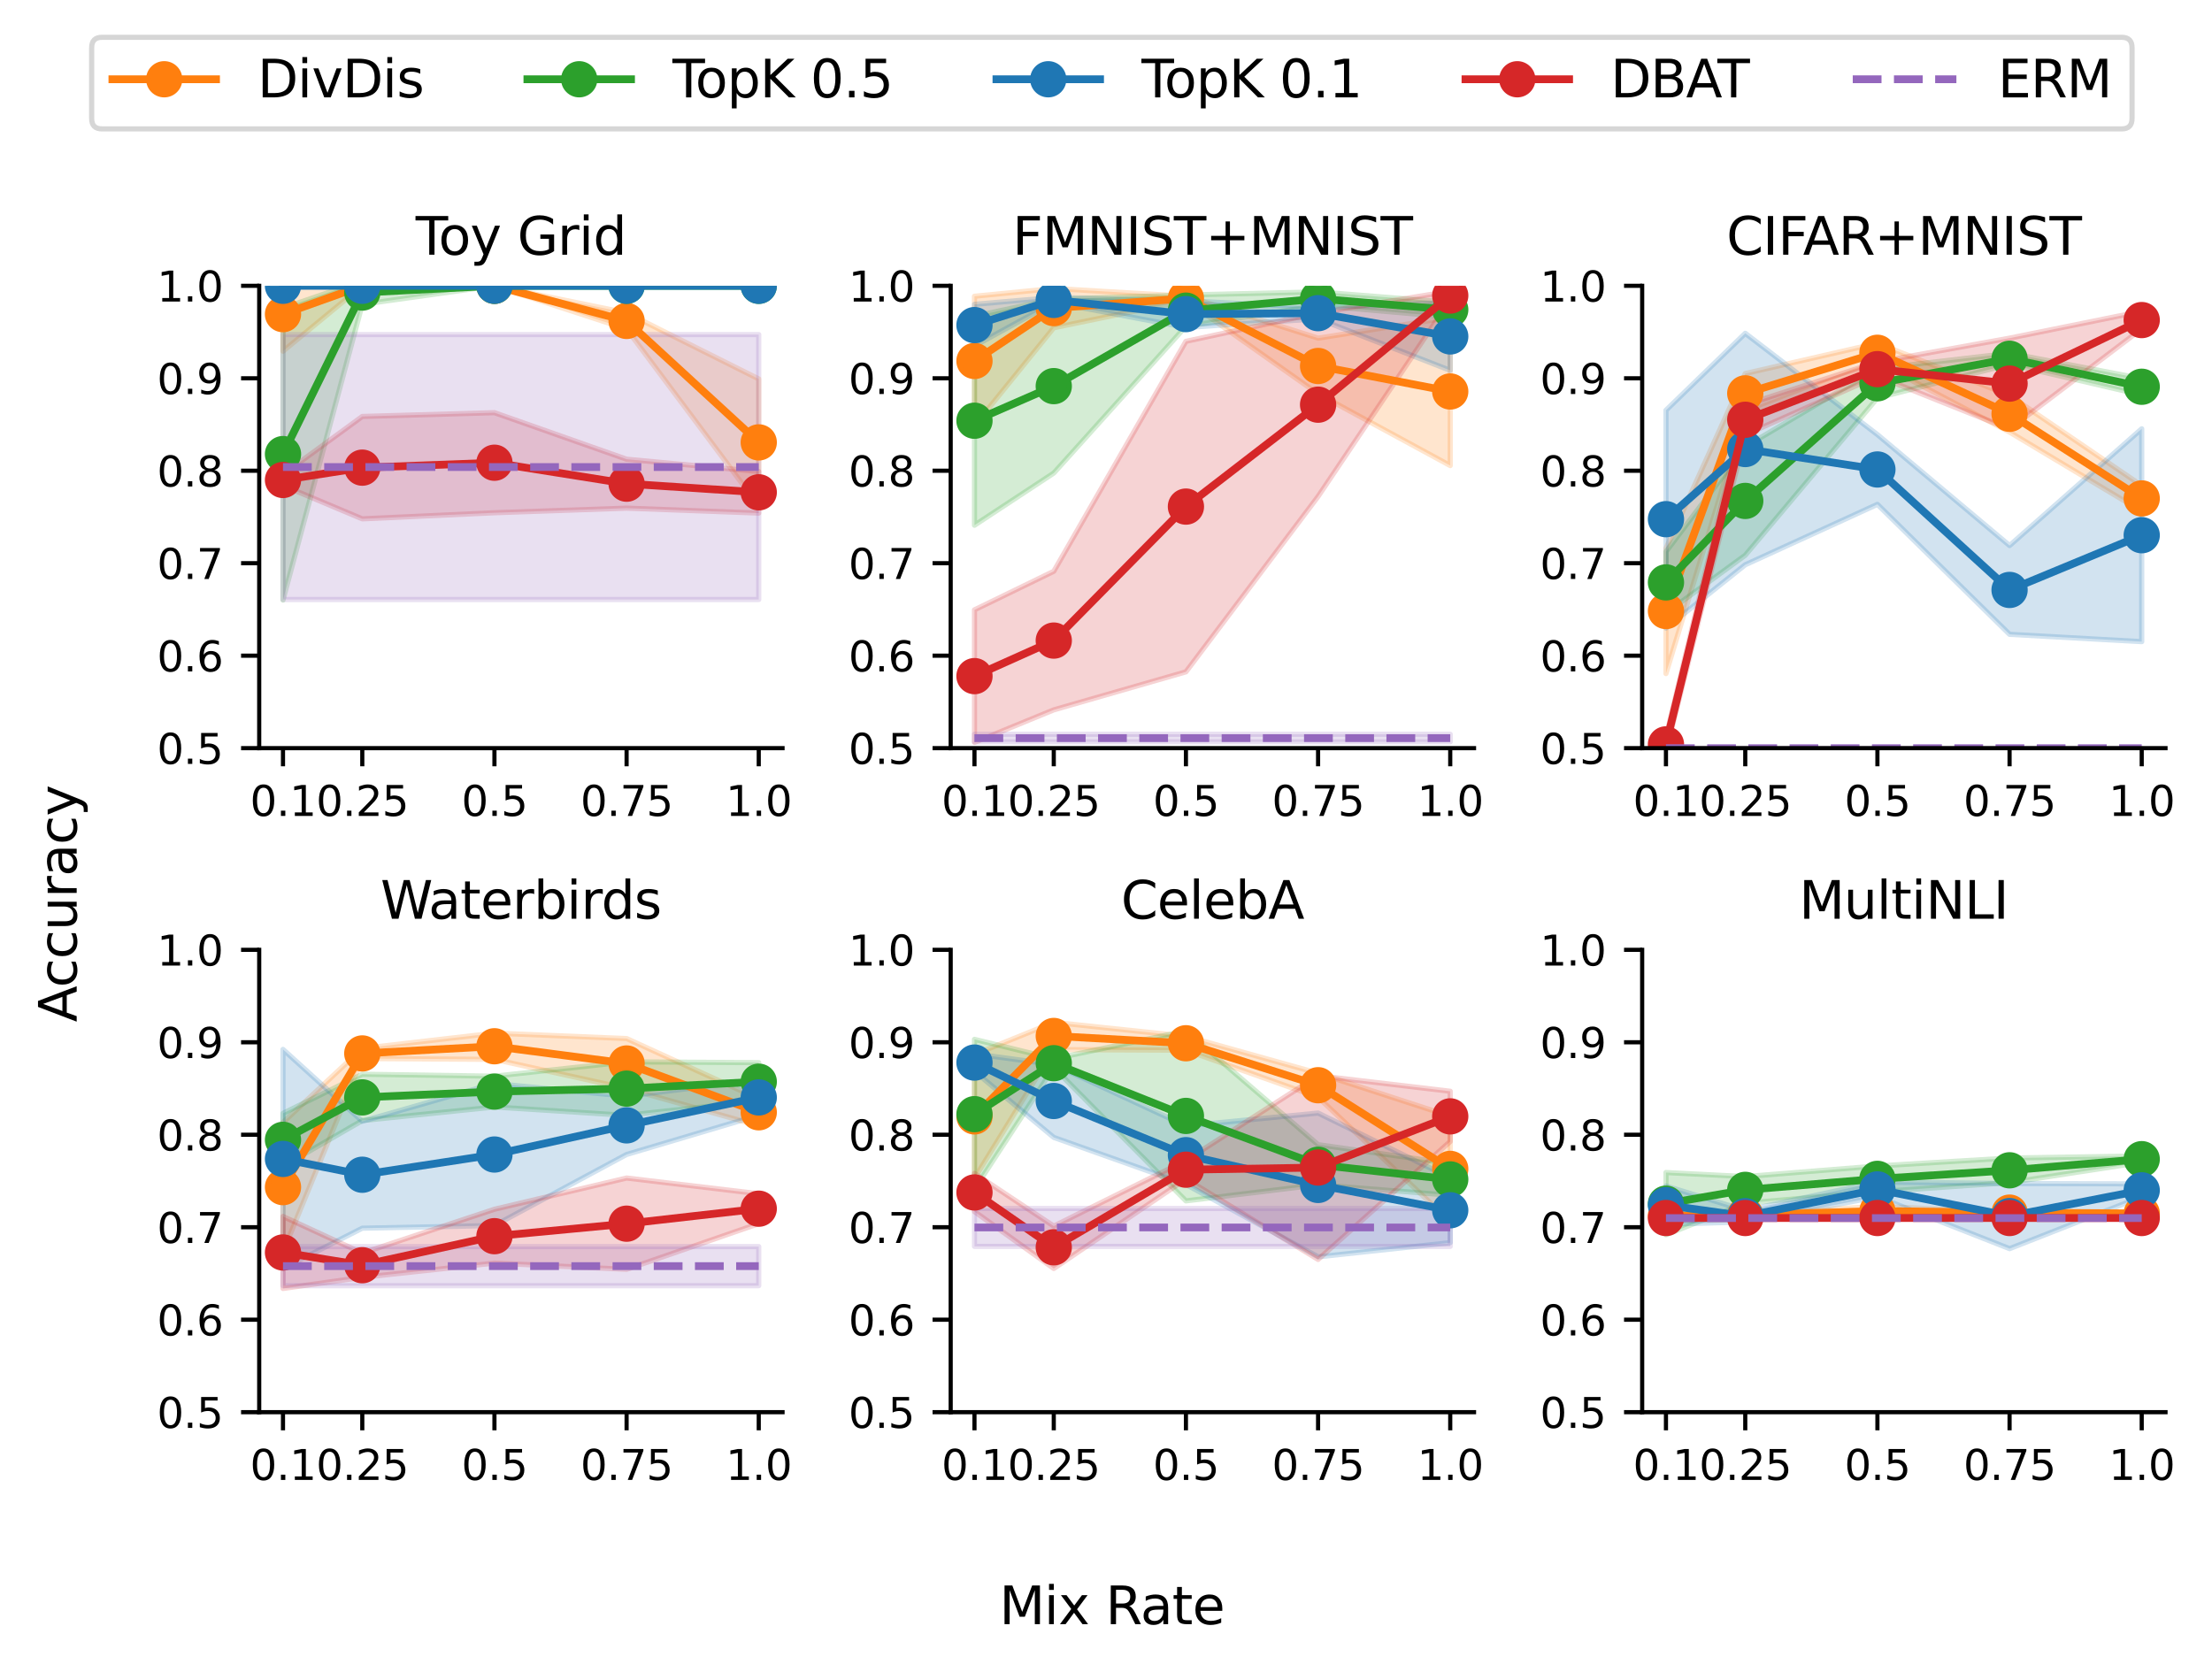 <?xml version="1.0" encoding="utf-8" standalone="no"?>
<!DOCTYPE svg PUBLIC "-//W3C//DTD SVG 1.1//EN"
  "http://www.w3.org/Graphics/SVG/1.1/DTD/svg11.dtd">
<svg xmlns:xlink="http://www.w3.org/1999/xlink" width="426.862pt" height="322.759pt" viewBox="0 0 426.862 322.759" xmlns="http://www.w3.org/2000/svg" version="1.1">
 <defs>
  <style type="text/css">*{stroke-linejoin: round; stroke-linecap: butt}</style>
 </defs>
 <g id="figure_1">
  <g id="patch_1">
   <path d="M 0 322.759 
L 426.862 322.759 
L 426.862 0 
L 0 0 
z
" style="fill: #ffffff"/>
  </g>
  <g id="axes_1">
   <g id="patch_2">
    <path d="M 50.02 144.399 
L 151.011 144.399 
L 151.011 55.159 
L 50.02 55.159 
z
" style="fill: #ffffff"/>
   </g>
   <g id="PolyCollection_1">
    <defs>
     <path id="m0f86fb756b" d="M 54.61 -269.278 
L 54.61 -254.976 
L 69.912 -267.6 
L 95.415 -267.6 
L 120.918 -259.262 
L 146.42 -225.134 
L 146.42 -249.62 
L 146.42 -249.62 
L 120.918 -262.374 
L 95.415 -267.6 
L 69.912 -267.6 
L 54.61 -269.278 
z
" style="stroke: #ff7f0e; stroke-opacity: 0.2"/>
    </defs>
    <g clip-path="url(#p5a0108738b)">
     <use xlink:href="#m0f86fb756b" x="0" y="322.759" style="fill: #ff7f0e; fill-opacity: 0.2; stroke: #ff7f0e; stroke-opacity: 0.2"/>
    </g>
   </g>
   <g id="PolyCollection_2">
    <defs>
     <path id="m92f2343922" d="M 54.61 -263.294 
L 54.61 -206.939 
L 69.912 -264.024 
L 95.415 -267.6 
L 120.918 -267.6 
L 146.42 -267.6 
L 146.42 -267.6 
L 146.42 -267.6 
L 120.918 -267.6 
L 95.415 -267.6 
L 69.912 -268.558 
L 54.61 -263.294 
z
" style="stroke: #2ca02c; stroke-opacity: 0.2"/>
    </defs>
    <g clip-path="url(#p5a0108738b)">
     <use xlink:href="#m92f2343922" x="0" y="322.759" style="fill: #2ca02c; fill-opacity: 0.2; stroke: #2ca02c; stroke-opacity: 0.2"/>
    </g>
   </g>
   <g id="PolyCollection_3">
    <defs>
     <path id="m34f5239e94" d="M 54.61 -267.6 
L 54.61 -267.6 
L 69.912 -267.6 
L 95.415 -267.6 
L 120.918 -267.6 
L 146.42 -267.6 
L 146.42 -267.6 
L 146.42 -267.6 
L 120.918 -267.6 
L 95.415 -267.6 
L 69.912 -267.6 
L 54.61 -267.6 
z
" style="stroke: #1f77b4; stroke-opacity: 0.2"/>
    </defs>
    <g clip-path="url(#p5a0108738b)">
     <use xlink:href="#m34f5239e94" x="0" y="322.759" style="fill: #1f77b4; fill-opacity: 0.2; stroke: #1f77b4; stroke-opacity: 0.2"/>
    </g>
   </g>
   <g id="PolyCollection_4">
    <defs>
     <path id="m7349333de1" d="M 54.61 -231.19 
L 54.61 -229.048 
L 69.912 -222.617 
L 95.415 -223.791 
L 120.918 -224.683 
L 146.42 -223.727 
L 146.42 -231.752 
L 146.42 -231.752 
L 120.918 -234.127 
L 95.415 -243.111 
L 69.912 -242.381 
L 54.61 -231.19 
z
" style="stroke: #d62728; stroke-opacity: 0.2"/>
    </defs>
    <g clip-path="url(#p5a0108738b)">
     <use xlink:href="#m7349333de1" x="0" y="322.759" style="fill: #d62728; fill-opacity: 0.2; stroke: #d62728; stroke-opacity: 0.2"/>
    </g>
   </g>
   <g id="PolyCollection_5">
    <defs>
     <path id="meb6635a1f3" d="M 54.61 -258.187 
L 54.61 -207.049 
L 69.912 -207.049 
L 95.415 -207.049 
L 120.918 -207.049 
L 146.42 -207.049 
L 146.42 -258.187 
L 146.42 -258.187 
L 120.918 -258.187 
L 95.415 -258.187 
L 69.912 -258.187 
L 54.61 -258.187 
z
" style="stroke: #9467bd; stroke-opacity: 0.2"/>
    </defs>
    <g clip-path="url(#p5a0108738b)">
     <use xlink:href="#meb6635a1f3" x="0" y="322.759" style="fill: #9467bd; fill-opacity: 0.2; stroke: #9467bd; stroke-opacity: 0.2"/>
    </g>
   </g>
   <g id="matplotlib.axis_1">
    <g id="xtick_1">
     <g id="line2d_1">
      <defs>
       <path id="m997a2dcdde" d="M 0 0 
L 0 3.5 
" style="stroke: #000000; stroke-width: 0.8"/>
      </defs>
      <g>
       <use xlink:href="#m997a2dcdde" x="54.61" y="144.399" style="stroke: #000000; stroke-width: 0.8"/>
      </g>
     </g>
     <g id="text_1">
      <!-- 0.1 -->
      <g transform="translate(48.249 157.478) scale(0.08 -0.08)">
       <defs>
        <path id="DejaVuSans-30" d="M 2034 4250 
Q 1547 4250 1301 3770 
Q 1056 3291 1056 2328 
Q 1056 1369 1301 889 
Q 1547 409 2034 409 
Q 2525 409 2770 889 
Q 3016 1369 3016 2328 
Q 3016 3291 2770 3770 
Q 2525 4250 2034 4250 
z
M 2034 4750 
Q 2819 4750 3233 4129 
Q 3647 3509 3647 2328 
Q 3647 1150 3233 529 
Q 2819 -91 2034 -91 
Q 1250 -91 836 529 
Q 422 1150 422 2328 
Q 422 3509 836 4129 
Q 1250 4750 2034 4750 
z
" transform="scale(0.016)"/>
        <path id="DejaVuSans-2e" d="M 684 794 
L 1344 794 
L 1344 0 
L 684 0 
L 684 794 
z
" transform="scale(0.016)"/>
        <path id="DejaVuSans-31" d="M 794 531 
L 1825 531 
L 1825 4091 
L 703 3866 
L 703 4441 
L 1819 4666 
L 2450 4666 
L 2450 531 
L 3481 531 
L 3481 0 
L 794 0 
L 794 531 
z
" transform="scale(0.016)"/>
       </defs>
       <use xlink:href="#DejaVuSans-30"/>
       <use xlink:href="#DejaVuSans-2e" x="63.623"/>
       <use xlink:href="#DejaVuSans-31" x="95.41"/>
      </g>
     </g>
    </g>
    <g id="xtick_2">
     <g id="line2d_2">
      <g>
       <use xlink:href="#m997a2dcdde" x="69.912" y="144.399" style="stroke: #000000; stroke-width: 0.8"/>
      </g>
     </g>
     <g id="text_2">
      <!-- 0.25 -->
      <g transform="translate(61.006 157.478) scale(0.08 -0.08)">
       <defs>
        <path id="DejaVuSans-32" d="M 1228 531 
L 3431 531 
L 3431 0 
L 469 0 
L 469 531 
Q 828 903 1448 1529 
Q 2069 2156 2228 2338 
Q 2531 2678 2651 2914 
Q 2772 3150 2772 3378 
Q 2772 3750 2511 3984 
Q 2250 4219 1831 4219 
Q 1534 4219 1204 4116 
Q 875 4013 500 3803 
L 500 4441 
Q 881 4594 1212 4672 
Q 1544 4750 1819 4750 
Q 2544 4750 2975 4387 
Q 3406 4025 3406 3419 
Q 3406 3131 3298 2873 
Q 3191 2616 2906 2266 
Q 2828 2175 2409 1742 
Q 1991 1309 1228 531 
z
" transform="scale(0.016)"/>
        <path id="DejaVuSans-35" d="M 691 4666 
L 3169 4666 
L 3169 4134 
L 1269 4134 
L 1269 2991 
Q 1406 3038 1543 3061 
Q 1681 3084 1819 3084 
Q 2600 3084 3056 2656 
Q 3513 2228 3513 1497 
Q 3513 744 3044 326 
Q 2575 -91 1722 -91 
Q 1428 -91 1123 -41 
Q 819 9 494 109 
L 494 744 
Q 775 591 1075 516 
Q 1375 441 1709 441 
Q 2250 441 2565 725 
Q 2881 1009 2881 1497 
Q 2881 1984 2565 2268 
Q 2250 2553 1709 2553 
Q 1456 2553 1204 2497 
Q 953 2441 691 2322 
L 691 4666 
z
" transform="scale(0.016)"/>
       </defs>
       <use xlink:href="#DejaVuSans-30"/>
       <use xlink:href="#DejaVuSans-2e" x="63.623"/>
       <use xlink:href="#DejaVuSans-32" x="95.41"/>
       <use xlink:href="#DejaVuSans-35" x="159.033"/>
      </g>
     </g>
    </g>
    <g id="xtick_3">
     <g id="line2d_3">
      <g>
       <use xlink:href="#m997a2dcdde" x="95.415" y="144.399" style="stroke: #000000; stroke-width: 0.8"/>
      </g>
     </g>
     <g id="text_3">
      <!-- 0.5 -->
      <g transform="translate(89.054 157.478) scale(0.08 -0.08)">
       <use xlink:href="#DejaVuSans-30"/>
       <use xlink:href="#DejaVuSans-2e" x="63.623"/>
       <use xlink:href="#DejaVuSans-35" x="95.41"/>
      </g>
     </g>
    </g>
    <g id="xtick_4">
     <g id="line2d_4">
      <g>
       <use xlink:href="#m997a2dcdde" x="120.918" y="144.399" style="stroke: #000000; stroke-width: 0.8"/>
      </g>
     </g>
     <g id="text_4">
      <!-- 0.75 -->
      <g transform="translate(112.011 157.478) scale(0.08 -0.08)">
       <defs>
        <path id="DejaVuSans-37" d="M 525 4666 
L 3525 4666 
L 3525 4397 
L 1831 0 
L 1172 0 
L 2766 4134 
L 525 4134 
L 525 4666 
z
" transform="scale(0.016)"/>
       </defs>
       <use xlink:href="#DejaVuSans-30"/>
       <use xlink:href="#DejaVuSans-2e" x="63.623"/>
       <use xlink:href="#DejaVuSans-37" x="95.41"/>
       <use xlink:href="#DejaVuSans-35" x="159.033"/>
      </g>
     </g>
    </g>
    <g id="xtick_5">
     <g id="line2d_5">
      <g>
       <use xlink:href="#m997a2dcdde" x="146.42" y="144.399" style="stroke: #000000; stroke-width: 0.8"/>
      </g>
     </g>
     <g id="text_5">
      <!-- 1.0 -->
      <g transform="translate(140.059 157.478) scale(0.08 -0.08)">
       <use xlink:href="#DejaVuSans-31"/>
       <use xlink:href="#DejaVuSans-2e" x="63.623"/>
       <use xlink:href="#DejaVuSans-30" x="95.41"/>
      </g>
     </g>
    </g>
   </g>
   <g id="matplotlib.axis_2">
    <g id="ytick_1">
     <g id="line2d_6">
      <defs>
       <path id="m1e10554e3a" d="M 0 0 
L -3.5 0 
" style="stroke: #000000; stroke-width: 0.8"/>
      </defs>
      <g>
       <use xlink:href="#m1e10554e3a" x="50.02" y="144.399" style="stroke: #000000; stroke-width: 0.8"/>
      </g>
     </g>
     <g id="text_6">
      <!-- 0.5 -->
      <g transform="translate(30.297 147.438) scale(0.08 -0.08)">
       <use xlink:href="#DejaVuSans-30"/>
       <use xlink:href="#DejaVuSans-2e" x="63.623"/>
       <use xlink:href="#DejaVuSans-35" x="95.41"/>
      </g>
     </g>
    </g>
    <g id="ytick_2">
     <g id="line2d_7">
      <g>
       <use xlink:href="#m1e10554e3a" x="50.02" y="126.551" style="stroke: #000000; stroke-width: 0.8"/>
      </g>
     </g>
     <g id="text_7">
      <!-- 0.6 -->
      <g transform="translate(30.297 129.59) scale(0.08 -0.08)">
       <defs>
        <path id="DejaVuSans-36" d="M 2113 2584 
Q 1688 2584 1439 2293 
Q 1191 2003 1191 1497 
Q 1191 994 1439 701 
Q 1688 409 2113 409 
Q 2538 409 2786 701 
Q 3034 994 3034 1497 
Q 3034 2003 2786 2293 
Q 2538 2584 2113 2584 
z
M 3366 4563 
L 3366 3988 
Q 3128 4100 2886 4159 
Q 2644 4219 2406 4219 
Q 1781 4219 1451 3797 
Q 1122 3375 1075 2522 
Q 1259 2794 1537 2939 
Q 1816 3084 2150 3084 
Q 2853 3084 3261 2657 
Q 3669 2231 3669 1497 
Q 3669 778 3244 343 
Q 2819 -91 2113 -91 
Q 1303 -91 875 529 
Q 447 1150 447 2328 
Q 447 3434 972 4092 
Q 1497 4750 2381 4750 
Q 2619 4750 2861 4703 
Q 3103 4656 3366 4563 
z
" transform="scale(0.016)"/>
       </defs>
       <use xlink:href="#DejaVuSans-30"/>
       <use xlink:href="#DejaVuSans-2e" x="63.623"/>
       <use xlink:href="#DejaVuSans-36" x="95.41"/>
      </g>
     </g>
    </g>
    <g id="ytick_3">
     <g id="line2d_8">
      <g>
       <use xlink:href="#m1e10554e3a" x="50.02" y="108.703" style="stroke: #000000; stroke-width: 0.8"/>
      </g>
     </g>
     <g id="text_8">
      <!-- 0.7 -->
      <g transform="translate(30.297 111.742) scale(0.08 -0.08)">
       <use xlink:href="#DejaVuSans-30"/>
       <use xlink:href="#DejaVuSans-2e" x="63.623"/>
       <use xlink:href="#DejaVuSans-37" x="95.41"/>
      </g>
     </g>
    </g>
    <g id="ytick_4">
     <g id="line2d_9">
      <g>
       <use xlink:href="#m1e10554e3a" x="50.02" y="90.855" style="stroke: #000000; stroke-width: 0.8"/>
      </g>
     </g>
     <g id="text_9">
      <!-- 0.8 -->
      <g transform="translate(30.297 93.894) scale(0.08 -0.08)">
       <defs>
        <path id="DejaVuSans-38" d="M 2034 2216 
Q 1584 2216 1326 1975 
Q 1069 1734 1069 1313 
Q 1069 891 1326 650 
Q 1584 409 2034 409 
Q 2484 409 2743 651 
Q 3003 894 3003 1313 
Q 3003 1734 2745 1975 
Q 2488 2216 2034 2216 
z
M 1403 2484 
Q 997 2584 770 2862 
Q 544 3141 544 3541 
Q 544 4100 942 4425 
Q 1341 4750 2034 4750 
Q 2731 4750 3128 4425 
Q 3525 4100 3525 3541 
Q 3525 3141 3298 2862 
Q 3072 2584 2669 2484 
Q 3125 2378 3379 2068 
Q 3634 1759 3634 1313 
Q 3634 634 3220 271 
Q 2806 -91 2034 -91 
Q 1263 -91 848 271 
Q 434 634 434 1313 
Q 434 1759 690 2068 
Q 947 2378 1403 2484 
z
M 1172 3481 
Q 1172 3119 1398 2916 
Q 1625 2713 2034 2713 
Q 2441 2713 2670 2916 
Q 2900 3119 2900 3481 
Q 2900 3844 2670 4047 
Q 2441 4250 2034 4250 
Q 1625 4250 1398 4047 
Q 1172 3844 1172 3481 
z
" transform="scale(0.016)"/>
       </defs>
       <use xlink:href="#DejaVuSans-30"/>
       <use xlink:href="#DejaVuSans-2e" x="63.623"/>
       <use xlink:href="#DejaVuSans-38" x="95.41"/>
      </g>
     </g>
    </g>
    <g id="ytick_5">
     <g id="line2d_10">
      <g>
       <use xlink:href="#m1e10554e3a" x="50.02" y="73.007" style="stroke: #000000; stroke-width: 0.8"/>
      </g>
     </g>
     <g id="text_10">
      <!-- 0.9 -->
      <g transform="translate(30.297 76.046) scale(0.08 -0.08)">
       <defs>
        <path id="DejaVuSans-39" d="M 703 97 
L 703 672 
Q 941 559 1184 500 
Q 1428 441 1663 441 
Q 2288 441 2617 861 
Q 2947 1281 2994 2138 
Q 2813 1869 2534 1725 
Q 2256 1581 1919 1581 
Q 1219 1581 811 2004 
Q 403 2428 403 3163 
Q 403 3881 828 4315 
Q 1253 4750 1959 4750 
Q 2769 4750 3195 4129 
Q 3622 3509 3622 2328 
Q 3622 1225 3098 567 
Q 2575 -91 1691 -91 
Q 1453 -91 1209 -44 
Q 966 3 703 97 
z
M 1959 2075 
Q 2384 2075 2632 2365 
Q 2881 2656 2881 3163 
Q 2881 3666 2632 3958 
Q 2384 4250 1959 4250 
Q 1534 4250 1286 3958 
Q 1038 3666 1038 3163 
Q 1038 2656 1286 2365 
Q 1534 2075 1959 2075 
z
" transform="scale(0.016)"/>
       </defs>
       <use xlink:href="#DejaVuSans-30"/>
       <use xlink:href="#DejaVuSans-2e" x="63.623"/>
       <use xlink:href="#DejaVuSans-39" x="95.41"/>
      </g>
     </g>
    </g>
    <g id="ytick_6">
     <g id="line2d_11">
      <g>
       <use xlink:href="#m1e10554e3a" x="50.02" y="55.159" style="stroke: #000000; stroke-width: 0.8"/>
      </g>
     </g>
     <g id="text_11">
      <!-- 1.0 -->
      <g transform="translate(30.297 58.198) scale(0.08 -0.08)">
       <use xlink:href="#DejaVuSans-31"/>
       <use xlink:href="#DejaVuSans-2e" x="63.623"/>
       <use xlink:href="#DejaVuSans-30" x="95.41"/>
      </g>
     </g>
    </g>
   </g>
   <g id="line2d_12">
    <path d="M 54.61 60.632 
L 69.912 55.159 
L 95.415 55.159 
L 120.918 61.941 
L 146.42 85.382 
" clip-path="url(#p5a0108738b)" style="fill: none; stroke: #ff7f0e; stroke-width: 1.5; stroke-linecap: square"/>
    <defs>
     <path id="me5d92f8c07" d="M 0 3 
C 0.796 3 1.559 2.684 2.121 2.121 
C 2.684 1.559 3 0.796 3 0 
C 3 -0.796 2.684 -1.559 2.121 -2.121 
C 1.559 -2.684 0.796 -3 0 -3 
C -0.796 -3 -1.559 -2.684 -2.121 -2.121 
C -2.684 -1.559 -3 -0.796 -3 0 
C -3 0.796 -2.684 1.559 -2.121 2.121 
C -1.559 2.684 -0.796 3 0 3 
z
" style="stroke: #ff7f0e"/>
    </defs>
    <g clip-path="url(#p5a0108738b)">
     <use xlink:href="#me5d92f8c07" x="54.61" y="60.632" style="fill: #ff7f0e; stroke: #ff7f0e"/>
     <use xlink:href="#me5d92f8c07" x="69.912" y="55.159" style="fill: #ff7f0e; stroke: #ff7f0e"/>
     <use xlink:href="#me5d92f8c07" x="95.415" y="55.159" style="fill: #ff7f0e; stroke: #ff7f0e"/>
     <use xlink:href="#me5d92f8c07" x="120.918" y="61.941" style="fill: #ff7f0e; stroke: #ff7f0e"/>
     <use xlink:href="#me5d92f8c07" x="146.42" y="85.382" style="fill: #ff7f0e; stroke: #ff7f0e"/>
    </g>
   </g>
   <g id="line2d_13">
    <path d="M 54.61 87.642 
L 69.912 56.468 
L 95.415 55.159 
L 120.918 55.159 
L 146.42 55.159 
" clip-path="url(#p5a0108738b)" style="fill: none; stroke: #2ca02c; stroke-width: 1.5; stroke-linecap: square"/>
    <defs>
     <path id="m5759bcb242" d="M 0 3 
C 0.796 3 1.559 2.684 2.121 2.121 
C 2.684 1.559 3 0.796 3 0 
C 3 -0.796 2.684 -1.559 2.121 -2.121 
C 1.559 -2.684 0.796 -3 0 -3 
C -0.796 -3 -1.559 -2.684 -2.121 -2.121 
C -2.684 -1.559 -3 -0.796 -3 0 
C -3 0.796 -2.684 1.559 -2.121 2.121 
C -1.559 2.684 -0.796 3 0 3 
z
" style="stroke: #2ca02c"/>
    </defs>
    <g clip-path="url(#p5a0108738b)">
     <use xlink:href="#m5759bcb242" x="54.61" y="87.642" style="fill: #2ca02c; stroke: #2ca02c"/>
     <use xlink:href="#m5759bcb242" x="69.912" y="56.468" style="fill: #2ca02c; stroke: #2ca02c"/>
     <use xlink:href="#m5759bcb242" x="95.415" y="55.159" style="fill: #2ca02c; stroke: #2ca02c"/>
     <use xlink:href="#m5759bcb242" x="120.918" y="55.159" style="fill: #2ca02c; stroke: #2ca02c"/>
     <use xlink:href="#m5759bcb242" x="146.42" y="55.159" style="fill: #2ca02c; stroke: #2ca02c"/>
    </g>
   </g>
   <g id="line2d_14">
    <path d="M 54.61 55.159 
L 69.912 55.159 
L 95.415 55.159 
L 120.918 55.159 
L 146.42 55.159 
" clip-path="url(#p5a0108738b)" style="fill: none; stroke: #1f77b4; stroke-width: 1.5; stroke-linecap: square"/>
    <defs>
     <path id="m74cb2eb991" d="M 0 3 
C 0.796 3 1.559 2.684 2.121 2.121 
C 2.684 1.559 3 0.796 3 0 
C 3 -0.796 2.684 -1.559 2.121 -2.121 
C 1.559 -2.684 0.796 -3 0 -3 
C -0.796 -3 -1.559 -2.684 -2.121 -2.121 
C -2.684 -1.559 -3 -0.796 -3 0 
C -3 0.796 -2.684 1.559 -2.121 2.121 
C -1.559 2.684 -0.796 3 0 3 
z
" style="stroke: #1f77b4"/>
    </defs>
    <g clip-path="url(#p5a0108738b)">
     <use xlink:href="#m74cb2eb991" x="54.61" y="55.159" style="fill: #1f77b4; stroke: #1f77b4"/>
     <use xlink:href="#m74cb2eb991" x="69.912" y="55.159" style="fill: #1f77b4; stroke: #1f77b4"/>
     <use xlink:href="#m74cb2eb991" x="95.415" y="55.159" style="fill: #1f77b4; stroke: #1f77b4"/>
     <use xlink:href="#m74cb2eb991" x="120.918" y="55.159" style="fill: #1f77b4; stroke: #1f77b4"/>
     <use xlink:href="#m74cb2eb991" x="146.42" y="55.159" style="fill: #1f77b4; stroke: #1f77b4"/>
    </g>
   </g>
   <g id="line2d_15">
    <path d="M 54.61 92.64 
L 69.912 90.26 
L 95.415 89.308 
L 120.918 93.354 
L 146.42 95.02 
" clip-path="url(#p5a0108738b)" style="fill: none; stroke: #d62728; stroke-width: 1.5; stroke-linecap: square"/>
    <defs>
     <path id="mfb0c8cfd80" d="M 0 3 
C 0.796 3 1.559 2.684 2.121 2.121 
C 2.684 1.559 3 0.796 3 0 
C 3 -0.796 2.684 -1.559 2.121 -2.121 
C 1.559 -2.684 0.796 -3 0 -3 
C -0.796 -3 -1.559 -2.684 -2.121 -2.121 
C -2.684 -1.559 -3 -0.796 -3 0 
C -3 0.796 -2.684 1.559 -2.121 2.121 
C -1.559 2.684 -0.796 3 0 3 
z
" style="stroke: #d62728"/>
    </defs>
    <g clip-path="url(#p5a0108738b)">
     <use xlink:href="#mfb0c8cfd80" x="54.61" y="92.64" style="fill: #d62728; stroke: #d62728"/>
     <use xlink:href="#mfb0c8cfd80" x="69.912" y="90.26" style="fill: #d62728; stroke: #d62728"/>
     <use xlink:href="#mfb0c8cfd80" x="95.415" y="89.308" style="fill: #d62728; stroke: #d62728"/>
     <use xlink:href="#mfb0c8cfd80" x="120.918" y="93.354" style="fill: #d62728; stroke: #d62728"/>
     <use xlink:href="#mfb0c8cfd80" x="146.42" y="95.02" style="fill: #d62728; stroke: #d62728"/>
    </g>
   </g>
   <g id="line2d_16">
    <path d="M 54.61 90.141 
L 69.912 90.141 
L 95.415 90.141 
L 120.918 90.141 
L 146.42 90.141 
" clip-path="url(#p5a0108738b)" style="fill: none; stroke-dasharray: 5.55,2.4; stroke-dashoffset: 0; stroke: #9467bd; stroke-width: 1.5"/>
   </g>
   <g id="patch_3">
    <path d="M 50.02 144.399 
L 50.02 55.159 
" style="fill: none; stroke: #000000; stroke-width: 0.8; stroke-linejoin: miter; stroke-linecap: square"/>
   </g>
   <g id="patch_4">
    <path d="M 50.02 144.399 
L 151.011 144.399 
" style="fill: none; stroke: #000000; stroke-width: 0.8; stroke-linejoin: miter; stroke-linecap: square"/>
   </g>
   <g id="text_12">
    <!-- Toy Grid -->
    <g transform="translate(80.211 49.159) scale(0.1 -0.1)">
     <defs>
      <path id="DejaVuSans-54" d="M -19 4666 
L 3928 4666 
L 3928 4134 
L 2272 4134 
L 2272 0 
L 1638 0 
L 1638 4134 
L -19 4134 
L -19 4666 
z
" transform="scale(0.016)"/>
      <path id="DejaVuSans-6f" d="M 1959 3097 
Q 1497 3097 1228 2736 
Q 959 2375 959 1747 
Q 959 1119 1226 758 
Q 1494 397 1959 397 
Q 2419 397 2687 759 
Q 2956 1122 2956 1747 
Q 2956 2369 2687 2733 
Q 2419 3097 1959 3097 
z
M 1959 3584 
Q 2709 3584 3137 3096 
Q 3566 2609 3566 1747 
Q 3566 888 3137 398 
Q 2709 -91 1959 -91 
Q 1206 -91 779 398 
Q 353 888 353 1747 
Q 353 2609 779 3096 
Q 1206 3584 1959 3584 
z
" transform="scale(0.016)"/>
      <path id="DejaVuSans-79" d="M 2059 -325 
Q 1816 -950 1584 -1140 
Q 1353 -1331 966 -1331 
L 506 -1331 
L 506 -850 
L 844 -850 
Q 1081 -850 1212 -737 
Q 1344 -625 1503 -206 
L 1606 56 
L 191 3500 
L 800 3500 
L 1894 763 
L 2988 3500 
L 3597 3500 
L 2059 -325 
z
" transform="scale(0.016)"/>
      <path id="DejaVuSans-20" transform="scale(0.016)"/>
      <path id="DejaVuSans-47" d="M 3809 666 
L 3809 1919 
L 2778 1919 
L 2778 2438 
L 4434 2438 
L 4434 434 
Q 4069 175 3628 42 
Q 3188 -91 2688 -91 
Q 1594 -91 976 548 
Q 359 1188 359 2328 
Q 359 3472 976 4111 
Q 1594 4750 2688 4750 
Q 3144 4750 3555 4637 
Q 3966 4525 4313 4306 
L 4313 3634 
Q 3963 3931 3569 4081 
Q 3175 4231 2741 4231 
Q 1884 4231 1454 3753 
Q 1025 3275 1025 2328 
Q 1025 1384 1454 906 
Q 1884 428 2741 428 
Q 3075 428 3337 486 
Q 3600 544 3809 666 
z
" transform="scale(0.016)"/>
      <path id="DejaVuSans-72" d="M 2631 2963 
Q 2534 3019 2420 3045 
Q 2306 3072 2169 3072 
Q 1681 3072 1420 2755 
Q 1159 2438 1159 1844 
L 1159 0 
L 581 0 
L 581 3500 
L 1159 3500 
L 1159 2956 
Q 1341 3275 1631 3429 
Q 1922 3584 2338 3584 
Q 2397 3584 2469 3576 
Q 2541 3569 2628 3553 
L 2631 2963 
z
" transform="scale(0.016)"/>
      <path id="DejaVuSans-69" d="M 603 3500 
L 1178 3500 
L 1178 0 
L 603 0 
L 603 3500 
z
M 603 4863 
L 1178 4863 
L 1178 4134 
L 603 4134 
L 603 4863 
z
" transform="scale(0.016)"/>
      <path id="DejaVuSans-64" d="M 2906 2969 
L 2906 4863 
L 3481 4863 
L 3481 0 
L 2906 0 
L 2906 525 
Q 2725 213 2448 61 
Q 2172 -91 1784 -91 
Q 1150 -91 751 415 
Q 353 922 353 1747 
Q 353 2572 751 3078 
Q 1150 3584 1784 3584 
Q 2172 3584 2448 3432 
Q 2725 3281 2906 2969 
z
M 947 1747 
Q 947 1113 1208 752 
Q 1469 391 1925 391 
Q 2381 391 2643 752 
Q 2906 1113 2906 1747 
Q 2906 2381 2643 2742 
Q 2381 3103 1925 3103 
Q 1469 3103 1208 2742 
Q 947 2381 947 1747 
z
" transform="scale(0.016)"/>
     </defs>
     <use xlink:href="#DejaVuSans-54"/>
     <use xlink:href="#DejaVuSans-6f" x="44.084"/>
     <use xlink:href="#DejaVuSans-79" x="105.266"/>
     <use xlink:href="#DejaVuSans-20" x="164.445"/>
     <use xlink:href="#DejaVuSans-47" x="196.232"/>
     <use xlink:href="#DejaVuSans-72" x="273.723"/>
     <use xlink:href="#DejaVuSans-69" x="314.836"/>
     <use xlink:href="#DejaVuSans-64" x="342.619"/>
    </g>
   </g>
  </g>
  <g id="axes_2">
   <g id="patch_5">
    <path d="M 183.46 144.399 
L 284.451 144.399 
L 284.451 55.159 
L 183.46 55.159 
z
" style="fill: #ffffff"/>
   </g>
   <g id="PolyCollection_6">
    <defs>
     <path id="m2cc7159ec9" d="M 188.05 -265.58 
L 188.05 -240.602 
L 203.352 -259.499 
L 228.855 -264.751 
L 254.358 -246.745 
L 279.86 -232.898 
L 279.86 -261.507 
L 279.86 -261.507 
L 254.358 -257.495 
L 228.855 -265.592 
L 203.352 -267.081 
L 188.05 -265.58 
z
" style="stroke: #ff7f0e; stroke-opacity: 0.2"/>
    </defs>
    <g clip-path="url(#p60928dd461)">
     <use xlink:href="#m2cc7159ec9" x="0" y="322.759" style="fill: #ff7f0e; fill-opacity: 0.2; stroke: #ff7f0e; stroke-opacity: 0.2"/>
    </g>
   </g>
   <g id="PolyCollection_7">
    <defs>
     <path id="m1c4d7fa48d" d="M 188.05 -261.729 
L 188.05 -221.384 
L 203.352 -231.454 
L 228.855 -259.788 
L 254.358 -263.793 
L 279.86 -261.572 
L 279.86 -264.401 
L 279.86 -264.401 
L 254.358 -266.429 
L 228.855 -265.821 
L 203.352 -265.015 
L 188.05 -261.729 
z
" style="stroke: #2ca02c; stroke-opacity: 0.2"/>
    </defs>
    <g clip-path="url(#p60928dd461)">
     <use xlink:href="#m1c4d7fa48d" x="0" y="322.759" style="fill: #2ca02c; fill-opacity: 0.2; stroke: #2ca02c; stroke-opacity: 0.2"/>
    </g>
   </g>
   <g id="PolyCollection_8">
    <defs>
     <path id="m8fcb595418" d="M 188.05 -264.024 
L 188.05 -255.999 
L 203.352 -264.386 
L 228.855 -259.554 
L 254.358 -261.226 
L 279.86 -251.266 
L 279.86 -264.386 
L 279.86 -264.386 
L 254.358 -263.411 
L 228.855 -264.718 
L 203.352 -265.35 
L 188.05 -264.024 
z
" style="stroke: #1f77b4; stroke-opacity: 0.2"/>
    </defs>
    <g clip-path="url(#p60928dd461)">
     <use xlink:href="#m8fcb595418" x="0" y="322.759" style="fill: #1f77b4; fill-opacity: 0.2; stroke: #1f77b4; stroke-opacity: 0.2"/>
    </g>
   </g>
   <g id="PolyCollection_9">
    <defs>
     <path id="m9f36ad0e1c" d="M 188.05 -205.054 
L 188.05 -179.47 
L 203.352 -185.749 
L 228.855 -193.087 
L 254.358 -226.94 
L 279.86 -264.877 
L 279.86 -266.559 
L 279.86 -266.559 
L 254.358 -262.365 
L 228.855 -256.88 
L 203.352 -212.495 
L 188.05 -205.054 
z
" style="stroke: #d62728; stroke-opacity: 0.2"/>
    </defs>
    <g clip-path="url(#p60928dd461)">
     <use xlink:href="#m9f36ad0e1c" x="0" y="322.759" style="fill: #d62728; fill-opacity: 0.2; stroke: #d62728; stroke-opacity: 0.2"/>
    </g>
   </g>
   <g id="PolyCollection_10">
    <defs>
     <path id="mb6fc8d17e1" d="M 188.05 -181.039 
L 188.05 -179.567 
L 203.352 -179.567 
L 228.855 -179.567 
L 254.358 -179.567 
L 279.86 -179.567 
L 279.86 -181.039 
L 279.86 -181.039 
L 254.358 -181.039 
L 228.855 -181.039 
L 203.352 -181.039 
L 188.05 -181.039 
z
" style="stroke: #9467bd; stroke-opacity: 0.2"/>
    </defs>
    <g clip-path="url(#p60928dd461)">
     <use xlink:href="#mb6fc8d17e1" x="0" y="322.759" style="fill: #9467bd; fill-opacity: 0.2; stroke: #9467bd; stroke-opacity: 0.2"/>
    </g>
   </g>
   <g id="matplotlib.axis_3">
    <g id="xtick_6">
     <g id="line2d_17">
      <g>
       <use xlink:href="#m997a2dcdde" x="188.05" y="144.399" style="stroke: #000000; stroke-width: 0.8"/>
      </g>
     </g>
     <g id="text_13">
      <!-- 0.1 -->
      <g transform="translate(181.689 157.478) scale(0.08 -0.08)">
       <use xlink:href="#DejaVuSans-30"/>
       <use xlink:href="#DejaVuSans-2e" x="63.623"/>
       <use xlink:href="#DejaVuSans-31" x="95.41"/>
      </g>
     </g>
    </g>
    <g id="xtick_7">
     <g id="line2d_18">
      <g>
       <use xlink:href="#m997a2dcdde" x="203.352" y="144.399" style="stroke: #000000; stroke-width: 0.8"/>
      </g>
     </g>
     <g id="text_14">
      <!-- 0.25 -->
      <g transform="translate(194.446 157.478) scale(0.08 -0.08)">
       <use xlink:href="#DejaVuSans-30"/>
       <use xlink:href="#DejaVuSans-2e" x="63.623"/>
       <use xlink:href="#DejaVuSans-32" x="95.41"/>
       <use xlink:href="#DejaVuSans-35" x="159.033"/>
      </g>
     </g>
    </g>
    <g id="xtick_8">
     <g id="line2d_19">
      <g>
       <use xlink:href="#m997a2dcdde" x="228.855" y="144.399" style="stroke: #000000; stroke-width: 0.8"/>
      </g>
     </g>
     <g id="text_15">
      <!-- 0.5 -->
      <g transform="translate(222.494 157.478) scale(0.08 -0.08)">
       <use xlink:href="#DejaVuSans-30"/>
       <use xlink:href="#DejaVuSans-2e" x="63.623"/>
       <use xlink:href="#DejaVuSans-35" x="95.41"/>
      </g>
     </g>
    </g>
    <g id="xtick_9">
     <g id="line2d_20">
      <g>
       <use xlink:href="#m997a2dcdde" x="254.358" y="144.399" style="stroke: #000000; stroke-width: 0.8"/>
      </g>
     </g>
     <g id="text_16">
      <!-- 0.75 -->
      <g transform="translate(245.451 157.478) scale(0.08 -0.08)">
       <use xlink:href="#DejaVuSans-30"/>
       <use xlink:href="#DejaVuSans-2e" x="63.623"/>
       <use xlink:href="#DejaVuSans-37" x="95.41"/>
       <use xlink:href="#DejaVuSans-35" x="159.033"/>
      </g>
     </g>
    </g>
    <g id="xtick_10">
     <g id="line2d_21">
      <g>
       <use xlink:href="#m997a2dcdde" x="279.86" y="144.399" style="stroke: #000000; stroke-width: 0.8"/>
      </g>
     </g>
     <g id="text_17">
      <!-- 1.0 -->
      <g transform="translate(273.499 157.478) scale(0.08 -0.08)">
       <use xlink:href="#DejaVuSans-31"/>
       <use xlink:href="#DejaVuSans-2e" x="63.623"/>
       <use xlink:href="#DejaVuSans-30" x="95.41"/>
      </g>
     </g>
    </g>
   </g>
   <g id="matplotlib.axis_4">
    <g id="ytick_7">
     <g id="line2d_22">
      <g>
       <use xlink:href="#m1e10554e3a" x="183.46" y="144.399" style="stroke: #000000; stroke-width: 0.8"/>
      </g>
     </g>
     <g id="text_18">
      <!-- 0.5 -->
      <g transform="translate(163.738 147.438) scale(0.08 -0.08)">
       <use xlink:href="#DejaVuSans-30"/>
       <use xlink:href="#DejaVuSans-2e" x="63.623"/>
       <use xlink:href="#DejaVuSans-35" x="95.41"/>
      </g>
     </g>
    </g>
    <g id="ytick_8">
     <g id="line2d_23">
      <g>
       <use xlink:href="#m1e10554e3a" x="183.46" y="126.551" style="stroke: #000000; stroke-width: 0.8"/>
      </g>
     </g>
     <g id="text_19">
      <!-- 0.6 -->
      <g transform="translate(163.738 129.59) scale(0.08 -0.08)">
       <use xlink:href="#DejaVuSans-30"/>
       <use xlink:href="#DejaVuSans-2e" x="63.623"/>
       <use xlink:href="#DejaVuSans-36" x="95.41"/>
      </g>
     </g>
    </g>
    <g id="ytick_9">
     <g id="line2d_24">
      <g>
       <use xlink:href="#m1e10554e3a" x="183.46" y="108.703" style="stroke: #000000; stroke-width: 0.8"/>
      </g>
     </g>
     <g id="text_20">
      <!-- 0.7 -->
      <g transform="translate(163.738 111.742) scale(0.08 -0.08)">
       <use xlink:href="#DejaVuSans-30"/>
       <use xlink:href="#DejaVuSans-2e" x="63.623"/>
       <use xlink:href="#DejaVuSans-37" x="95.41"/>
      </g>
     </g>
    </g>
    <g id="ytick_10">
     <g id="line2d_25">
      <g>
       <use xlink:href="#m1e10554e3a" x="183.46" y="90.855" style="stroke: #000000; stroke-width: 0.8"/>
      </g>
     </g>
     <g id="text_21">
      <!-- 0.8 -->
      <g transform="translate(163.738 93.894) scale(0.08 -0.08)">
       <use xlink:href="#DejaVuSans-30"/>
       <use xlink:href="#DejaVuSans-2e" x="63.623"/>
       <use xlink:href="#DejaVuSans-38" x="95.41"/>
      </g>
     </g>
    </g>
    <g id="ytick_11">
     <g id="line2d_26">
      <g>
       <use xlink:href="#m1e10554e3a" x="183.46" y="73.007" style="stroke: #000000; stroke-width: 0.8"/>
      </g>
     </g>
     <g id="text_22">
      <!-- 0.9 -->
      <g transform="translate(163.738 76.046) scale(0.08 -0.08)">
       <use xlink:href="#DejaVuSans-30"/>
       <use xlink:href="#DejaVuSans-2e" x="63.623"/>
       <use xlink:href="#DejaVuSans-39" x="95.41"/>
      </g>
     </g>
    </g>
    <g id="ytick_12">
     <g id="line2d_27">
      <g>
       <use xlink:href="#m1e10554e3a" x="183.46" y="55.159" style="stroke: #000000; stroke-width: 0.8"/>
      </g>
     </g>
     <g id="text_23">
      <!-- 1.0 -->
      <g transform="translate(163.738 58.198) scale(0.08 -0.08)">
       <use xlink:href="#DejaVuSans-31"/>
       <use xlink:href="#DejaVuSans-2e" x="63.623"/>
       <use xlink:href="#DejaVuSans-30" x="95.41"/>
      </g>
     </g>
    </g>
   </g>
   <g id="line2d_28">
    <path d="M 188.05 69.668 
L 203.352 59.469 
L 228.855 57.587 
L 254.358 70.639 
L 279.86 75.557 
" clip-path="url(#p60928dd461)" style="fill: none; stroke: #ff7f0e; stroke-width: 1.5; stroke-linecap: square"/>
    <g clip-path="url(#p60928dd461)">
     <use xlink:href="#me5d92f8c07" x="188.05" y="69.668" style="fill: #ff7f0e; stroke: #ff7f0e"/>
     <use xlink:href="#me5d92f8c07" x="203.352" y="59.469" style="fill: #ff7f0e; stroke: #ff7f0e"/>
     <use xlink:href="#me5d92f8c07" x="228.855" y="57.587" style="fill: #ff7f0e; stroke: #ff7f0e"/>
     <use xlink:href="#me5d92f8c07" x="254.358" y="70.639" style="fill: #ff7f0e; stroke: #ff7f0e"/>
     <use xlink:href="#me5d92f8c07" x="279.86" y="75.557" style="fill: #ff7f0e; stroke: #ff7f0e"/>
    </g>
   </g>
   <g id="line2d_29">
    <path d="M 188.05 81.203 
L 203.352 74.525 
L 228.855 59.955 
L 254.358 57.648 
L 279.86 59.773 
" clip-path="url(#p60928dd461)" style="fill: none; stroke: #2ca02c; stroke-width: 1.5; stroke-linecap: square"/>
    <g clip-path="url(#p60928dd461)">
     <use xlink:href="#m5759bcb242" x="188.05" y="81.203" style="fill: #2ca02c; stroke: #2ca02c"/>
     <use xlink:href="#m5759bcb242" x="203.352" y="74.525" style="fill: #2ca02c; stroke: #2ca02c"/>
     <use xlink:href="#m5759bcb242" x="228.855" y="59.955" style="fill: #2ca02c; stroke: #2ca02c"/>
     <use xlink:href="#m5759bcb242" x="254.358" y="57.648" style="fill: #2ca02c; stroke: #2ca02c"/>
     <use xlink:href="#m5759bcb242" x="279.86" y="59.773" style="fill: #2ca02c; stroke: #2ca02c"/>
    </g>
   </g>
   <g id="line2d_30">
    <path d="M 188.05 62.747 
L 203.352 57.891 
L 228.855 60.623 
L 254.358 60.441 
L 279.86 64.933 
" clip-path="url(#p60928dd461)" style="fill: none; stroke: #1f77b4; stroke-width: 1.5; stroke-linecap: square"/>
    <g clip-path="url(#p60928dd461)">
     <use xlink:href="#m74cb2eb991" x="188.05" y="62.747" style="fill: #1f77b4; stroke: #1f77b4"/>
     <use xlink:href="#m74cb2eb991" x="203.352" y="57.891" style="fill: #1f77b4; stroke: #1f77b4"/>
     <use xlink:href="#m74cb2eb991" x="228.855" y="60.623" style="fill: #1f77b4; stroke: #1f77b4"/>
     <use xlink:href="#m74cb2eb991" x="254.358" y="60.441" style="fill: #1f77b4; stroke: #1f77b4"/>
     <use xlink:href="#m74cb2eb991" x="279.86" y="64.933" style="fill: #1f77b4; stroke: #1f77b4"/>
    </g>
   </g>
   <g id="line2d_31">
    <path d="M 188.05 130.497 
L 203.352 123.637 
L 228.855 97.776 
L 254.358 78.106 
L 279.86 57.041 
" clip-path="url(#p60928dd461)" style="fill: none; stroke: #d62728; stroke-width: 1.5; stroke-linecap: square"/>
    <g clip-path="url(#p60928dd461)">
     <use xlink:href="#mfb0c8cfd80" x="188.05" y="130.497" style="fill: #d62728; stroke: #d62728"/>
     <use xlink:href="#mfb0c8cfd80" x="203.352" y="123.637" style="fill: #d62728; stroke: #d62728"/>
     <use xlink:href="#mfb0c8cfd80" x="228.855" y="97.776" style="fill: #d62728; stroke: #d62728"/>
     <use xlink:href="#mfb0c8cfd80" x="254.358" y="78.106" style="fill: #d62728; stroke: #d62728"/>
     <use xlink:href="#mfb0c8cfd80" x="279.86" y="57.041" style="fill: #d62728; stroke: #d62728"/>
    </g>
   </g>
   <g id="line2d_32">
    <path d="M 188.05 142.456 
L 203.352 142.456 
L 228.855 142.456 
L 254.358 142.456 
L 279.86 142.456 
" clip-path="url(#p60928dd461)" style="fill: none; stroke-dasharray: 5.55,2.4; stroke-dashoffset: 0; stroke: #9467bd; stroke-width: 1.5"/>
   </g>
   <g id="patch_6">
    <path d="M 183.46 144.399 
L 183.46 55.159 
" style="fill: none; stroke: #000000; stroke-width: 0.8; stroke-linejoin: miter; stroke-linecap: square"/>
   </g>
   <g id="patch_7">
    <path d="M 183.46 144.399 
L 284.451 144.399 
" style="fill: none; stroke: #000000; stroke-width: 0.8; stroke-linejoin: miter; stroke-linecap: square"/>
   </g>
   <g id="text_24">
    <!-- FMNIST+MNIST -->
    <g transform="translate(195.374 49.159) scale(0.1 -0.1)">
     <defs>
      <path id="DejaVuSans-46" d="M 628 4666 
L 3309 4666 
L 3309 4134 
L 1259 4134 
L 1259 2759 
L 3109 2759 
L 3109 2228 
L 1259 2228 
L 1259 0 
L 628 0 
L 628 4666 
z
" transform="scale(0.016)"/>
      <path id="DejaVuSans-4d" d="M 628 4666 
L 1569 4666 
L 2759 1491 
L 3956 4666 
L 4897 4666 
L 4897 0 
L 4281 0 
L 4281 4097 
L 3078 897 
L 2444 897 
L 1241 4097 
L 1241 0 
L 628 0 
L 628 4666 
z
" transform="scale(0.016)"/>
      <path id="DejaVuSans-4e" d="M 628 4666 
L 1478 4666 
L 3547 763 
L 3547 4666 
L 4159 4666 
L 4159 0 
L 3309 0 
L 1241 3903 
L 1241 0 
L 628 0 
L 628 4666 
z
" transform="scale(0.016)"/>
      <path id="DejaVuSans-49" d="M 628 4666 
L 1259 4666 
L 1259 0 
L 628 0 
L 628 4666 
z
" transform="scale(0.016)"/>
      <path id="DejaVuSans-53" d="M 3425 4513 
L 3425 3897 
Q 3066 4069 2747 4153 
Q 2428 4238 2131 4238 
Q 1616 4238 1336 4038 
Q 1056 3838 1056 3469 
Q 1056 3159 1242 3001 
Q 1428 2844 1947 2747 
L 2328 2669 
Q 3034 2534 3370 2195 
Q 3706 1856 3706 1288 
Q 3706 609 3251 259 
Q 2797 -91 1919 -91 
Q 1588 -91 1214 -16 
Q 841 59 441 206 
L 441 856 
Q 825 641 1194 531 
Q 1563 422 1919 422 
Q 2459 422 2753 634 
Q 3047 847 3047 1241 
Q 3047 1584 2836 1778 
Q 2625 1972 2144 2069 
L 1759 2144 
Q 1053 2284 737 2584 
Q 422 2884 422 3419 
Q 422 4038 858 4394 
Q 1294 4750 2059 4750 
Q 2388 4750 2728 4690 
Q 3069 4631 3425 4513 
z
" transform="scale(0.016)"/>
      <path id="DejaVuSans-2b" d="M 2944 4013 
L 2944 2272 
L 4684 2272 
L 4684 1741 
L 2944 1741 
L 2944 0 
L 2419 0 
L 2419 1741 
L 678 1741 
L 678 2272 
L 2419 2272 
L 2419 4013 
L 2944 4013 
z
" transform="scale(0.016)"/>
     </defs>
     <use xlink:href="#DejaVuSans-46"/>
     <use xlink:href="#DejaVuSans-4d" x="57.52"/>
     <use xlink:href="#DejaVuSans-4e" x="143.799"/>
     <use xlink:href="#DejaVuSans-49" x="218.604"/>
     <use xlink:href="#DejaVuSans-53" x="248.096"/>
     <use xlink:href="#DejaVuSans-54" x="311.572"/>
     <use xlink:href="#DejaVuSans-2b" x="372.656"/>
     <use xlink:href="#DejaVuSans-4d" x="456.445"/>
     <use xlink:href="#DejaVuSans-4e" x="542.725"/>
     <use xlink:href="#DejaVuSans-49" x="617.529"/>
     <use xlink:href="#DejaVuSans-53" x="647.021"/>
     <use xlink:href="#DejaVuSans-54" x="710.498"/>
    </g>
   </g>
  </g>
  <g id="axes_3">
   <g id="patch_8">
    <path d="M 316.9 144.399 
L 417.891 144.399 
L 417.891 55.159 
L 316.9 55.159 
z
" style="fill: #ffffff"/>
   </g>
   <g id="PolyCollection_11">
    <defs>
     <path id="mba86496c87" d="M 321.49 -216.904 
L 321.49 -192.753 
L 336.792 -243.013 
L 362.295 -252.821 
L 387.798 -239.359 
L 413.3 -224.089 
L 413.3 -229.034 
L 413.3 -229.034 
L 387.798 -246.425 
L 362.295 -256.518 
L 336.792 -250.663 
L 321.49 -216.904 
z
" style="stroke: #ff7f0e; stroke-opacity: 0.2"/>
    </defs>
    <g clip-path="url(#p3138a23d17)">
     <use xlink:href="#mba86496c87" x="0" y="322.759" style="fill: #ff7f0e; fill-opacity: 0.2; stroke: #ff7f0e; stroke-opacity: 0.2"/>
    </g>
   </g>
   <g id="PolyCollection_12">
    <defs>
     <path id="m1d61a2725c" d="M 321.49 -216.272 
L 321.49 -204.434 
L 336.792 -215.593 
L 362.295 -245.946 
L 387.798 -252.449 
L 413.3 -246.536 
L 413.3 -249.69 
L 413.3 -249.69 
L 387.798 -254.583 
L 362.295 -251.616 
L 336.792 -236.559 
L 321.49 -216.272 
z
" style="stroke: #2ca02c; stroke-opacity: 0.2"/>
    </defs>
    <g clip-path="url(#p3138a23d17)">
     <use xlink:href="#m1d61a2725c" x="0" y="322.759" style="fill: #2ca02c; fill-opacity: 0.2; stroke: #2ca02c; stroke-opacity: 0.2"/>
    </g>
   </g>
   <g id="PolyCollection_13">
    <defs>
     <path id="m62c3e20e02" d="M 321.49 -243.575 
L 321.49 -201.535 
L 336.792 -213.756 
L 362.295 -225.415 
L 387.798 -200.326 
L 413.3 -198.918 
L 413.3 -240 
L 413.3 -240 
L 387.798 -217.466 
L 362.295 -238.879 
L 336.792 -258.43 
L 321.49 -243.575 
z
" style="stroke: #1f77b4; stroke-opacity: 0.2"/>
    </defs>
    <g clip-path="url(#p3138a23d17)">
     <use xlink:href="#m62c3e20e02" x="0" y="322.759" style="fill: #1f77b4; fill-opacity: 0.2; stroke: #1f77b4; stroke-opacity: 0.2"/>
    </g>
   </g>
   <g id="PolyCollection_14">
    <defs>
     <path id="mef8562fe31" d="M 321.49 -180.511 
L 321.49 -177.666 
L 336.792 -238.848 
L 362.295 -250.146 
L 387.798 -239.945 
L 413.3 -259.301 
L 413.3 -262.665 
L 413.3 -262.665 
L 387.798 -257.495 
L 362.295 -252.879 
L 336.792 -244.63 
L 321.49 -180.511 
z
" style="stroke: #d62728; stroke-opacity: 0.2"/>
    </defs>
    <g clip-path="url(#p3138a23d17)">
     <use xlink:href="#mef8562fe31" x="0" y="322.759" style="fill: #d62728; fill-opacity: 0.2; stroke: #d62728; stroke-opacity: 0.2"/>
    </g>
   </g>
   <g id="PolyCollection_15">
    <defs>
     <path id="m949eb0e656" d="M 321.49 -178.36 
L 321.49 -178.36 
L 336.792 -178.36 
L 362.295 -178.36 
L 387.798 -178.36 
L 413.3 -178.36 
L 413.3 -178.36 
L 413.3 -178.36 
L 387.798 -178.36 
L 362.295 -178.36 
L 336.792 -178.36 
L 321.49 -178.36 
z
" style="stroke: #9467bd; stroke-opacity: 0.2"/>
    </defs>
    <g clip-path="url(#p3138a23d17)">
     <use xlink:href="#m949eb0e656" x="0" y="322.759" style="fill: #9467bd; fill-opacity: 0.2; stroke: #9467bd; stroke-opacity: 0.2"/>
    </g>
   </g>
   <g id="matplotlib.axis_5">
    <g id="xtick_11">
     <g id="line2d_33">
      <g>
       <use xlink:href="#m997a2dcdde" x="321.49" y="144.399" style="stroke: #000000; stroke-width: 0.8"/>
      </g>
     </g>
     <g id="text_25">
      <!-- 0.1 -->
      <g transform="translate(315.129 157.478) scale(0.08 -0.08)">
       <use xlink:href="#DejaVuSans-30"/>
       <use xlink:href="#DejaVuSans-2e" x="63.623"/>
       <use xlink:href="#DejaVuSans-31" x="95.41"/>
      </g>
     </g>
    </g>
    <g id="xtick_12">
     <g id="line2d_34">
      <g>
       <use xlink:href="#m997a2dcdde" x="336.792" y="144.399" style="stroke: #000000; stroke-width: 0.8"/>
      </g>
     </g>
     <g id="text_26">
      <!-- 0.25 -->
      <g transform="translate(327.886 157.478) scale(0.08 -0.08)">
       <use xlink:href="#DejaVuSans-30"/>
       <use xlink:href="#DejaVuSans-2e" x="63.623"/>
       <use xlink:href="#DejaVuSans-32" x="95.41"/>
       <use xlink:href="#DejaVuSans-35" x="159.033"/>
      </g>
     </g>
    </g>
    <g id="xtick_13">
     <g id="line2d_35">
      <g>
       <use xlink:href="#m997a2dcdde" x="362.295" y="144.399" style="stroke: #000000; stroke-width: 0.8"/>
      </g>
     </g>
     <g id="text_27">
      <!-- 0.5 -->
      <g transform="translate(355.934 157.478) scale(0.08 -0.08)">
       <use xlink:href="#DejaVuSans-30"/>
       <use xlink:href="#DejaVuSans-2e" x="63.623"/>
       <use xlink:href="#DejaVuSans-35" x="95.41"/>
      </g>
     </g>
    </g>
    <g id="xtick_14">
     <g id="line2d_36">
      <g>
       <use xlink:href="#m997a2dcdde" x="387.798" y="144.399" style="stroke: #000000; stroke-width: 0.8"/>
      </g>
     </g>
     <g id="text_28">
      <!-- 0.75 -->
      <g transform="translate(378.891 157.478) scale(0.08 -0.08)">
       <use xlink:href="#DejaVuSans-30"/>
       <use xlink:href="#DejaVuSans-2e" x="63.623"/>
       <use xlink:href="#DejaVuSans-37" x="95.41"/>
       <use xlink:href="#DejaVuSans-35" x="159.033"/>
      </g>
     </g>
    </g>
    <g id="xtick_15">
     <g id="line2d_37">
      <g>
       <use xlink:href="#m997a2dcdde" x="413.3" y="144.399" style="stroke: #000000; stroke-width: 0.8"/>
      </g>
     </g>
     <g id="text_29">
      <!-- 1.0 -->
      <g transform="translate(406.939 157.478) scale(0.08 -0.08)">
       <use xlink:href="#DejaVuSans-31"/>
       <use xlink:href="#DejaVuSans-2e" x="63.623"/>
       <use xlink:href="#DejaVuSans-30" x="95.41"/>
      </g>
     </g>
    </g>
   </g>
   <g id="matplotlib.axis_6">
    <g id="ytick_13">
     <g id="line2d_38">
      <g>
       <use xlink:href="#m1e10554e3a" x="316.9" y="144.399" style="stroke: #000000; stroke-width: 0.8"/>
      </g>
     </g>
     <g id="text_30">
      <!-- 0.5 -->
      <g transform="translate(297.178 147.438) scale(0.08 -0.08)">
       <use xlink:href="#DejaVuSans-30"/>
       <use xlink:href="#DejaVuSans-2e" x="63.623"/>
       <use xlink:href="#DejaVuSans-35" x="95.41"/>
      </g>
     </g>
    </g>
    <g id="ytick_14">
     <g id="line2d_39">
      <g>
       <use xlink:href="#m1e10554e3a" x="316.9" y="126.551" style="stroke: #000000; stroke-width: 0.8"/>
      </g>
     </g>
     <g id="text_31">
      <!-- 0.6 -->
      <g transform="translate(297.178 129.59) scale(0.08 -0.08)">
       <use xlink:href="#DejaVuSans-30"/>
       <use xlink:href="#DejaVuSans-2e" x="63.623"/>
       <use xlink:href="#DejaVuSans-36" x="95.41"/>
      </g>
     </g>
    </g>
    <g id="ytick_15">
     <g id="line2d_40">
      <g>
       <use xlink:href="#m1e10554e3a" x="316.9" y="108.703" style="stroke: #000000; stroke-width: 0.8"/>
      </g>
     </g>
     <g id="text_32">
      <!-- 0.7 -->
      <g transform="translate(297.178 111.742) scale(0.08 -0.08)">
       <use xlink:href="#DejaVuSans-30"/>
       <use xlink:href="#DejaVuSans-2e" x="63.623"/>
       <use xlink:href="#DejaVuSans-37" x="95.41"/>
      </g>
     </g>
    </g>
    <g id="ytick_16">
     <g id="line2d_41">
      <g>
       <use xlink:href="#m1e10554e3a" x="316.9" y="90.855" style="stroke: #000000; stroke-width: 0.8"/>
      </g>
     </g>
     <g id="text_33">
      <!-- 0.8 -->
      <g transform="translate(297.178 93.894) scale(0.08 -0.08)">
       <use xlink:href="#DejaVuSans-30"/>
       <use xlink:href="#DejaVuSans-2e" x="63.623"/>
       <use xlink:href="#DejaVuSans-38" x="95.41"/>
      </g>
     </g>
    </g>
    <g id="ytick_17">
     <g id="line2d_42">
      <g>
       <use xlink:href="#m1e10554e3a" x="316.9" y="73.007" style="stroke: #000000; stroke-width: 0.8"/>
      </g>
     </g>
     <g id="text_34">
      <!-- 0.9 -->
      <g transform="translate(297.178 76.046) scale(0.08 -0.08)">
       <use xlink:href="#DejaVuSans-30"/>
       <use xlink:href="#DejaVuSans-2e" x="63.623"/>
       <use xlink:href="#DejaVuSans-39" x="95.41"/>
      </g>
     </g>
    </g>
    <g id="ytick_18">
     <g id="line2d_43">
      <g>
       <use xlink:href="#m1e10554e3a" x="316.9" y="55.159" style="stroke: #000000; stroke-width: 0.8"/>
      </g>
     </g>
     <g id="text_35">
      <!-- 1.0 -->
      <g transform="translate(297.178 58.198) scale(0.08 -0.08)">
       <use xlink:href="#DejaVuSans-31"/>
       <use xlink:href="#DejaVuSans-2e" x="63.623"/>
       <use xlink:href="#DejaVuSans-30" x="95.41"/>
      </g>
     </g>
    </g>
   </g>
   <g id="line2d_44">
    <path d="M 321.49 117.931 
L 336.792 75.921 
L 362.295 68.09 
L 387.798 79.867 
L 413.3 96.197 
" clip-path="url(#p3138a23d17)" style="fill: none; stroke: #ff7f0e; stroke-width: 1.5; stroke-linecap: square"/>
    <g clip-path="url(#p3138a23d17)">
     <use xlink:href="#me5d92f8c07" x="321.49" y="117.931" style="fill: #ff7f0e; stroke: #ff7f0e"/>
     <use xlink:href="#me5d92f8c07" x="336.792" y="75.921" style="fill: #ff7f0e; stroke: #ff7f0e"/>
     <use xlink:href="#me5d92f8c07" x="362.295" y="68.09" style="fill: #ff7f0e; stroke: #ff7f0e"/>
     <use xlink:href="#me5d92f8c07" x="387.798" y="79.867" style="fill: #ff7f0e; stroke: #ff7f0e"/>
     <use xlink:href="#me5d92f8c07" x="413.3" y="96.197" style="fill: #ff7f0e; stroke: #ff7f0e"/>
    </g>
   </g>
   <g id="line2d_45">
    <path d="M 321.49 112.406 
L 336.792 96.683 
L 362.295 73.978 
L 387.798 69.243 
L 413.3 74.646 
" clip-path="url(#p3138a23d17)" style="fill: none; stroke: #2ca02c; stroke-width: 1.5; stroke-linecap: square"/>
    <g clip-path="url(#p3138a23d17)">
     <use xlink:href="#m5759bcb242" x="321.49" y="112.406" style="fill: #2ca02c; stroke: #2ca02c"/>
     <use xlink:href="#m5759bcb242" x="336.792" y="96.683" style="fill: #2ca02c; stroke: #2ca02c"/>
     <use xlink:href="#m5759bcb242" x="362.295" y="73.978" style="fill: #2ca02c; stroke: #2ca02c"/>
     <use xlink:href="#m5759bcb242" x="387.798" y="69.243" style="fill: #2ca02c; stroke: #2ca02c"/>
     <use xlink:href="#m5759bcb242" x="413.3" y="74.646" style="fill: #2ca02c; stroke: #2ca02c"/>
    </g>
   </g>
   <g id="line2d_46">
    <path d="M 321.49 100.204 
L 336.792 86.666 
L 362.295 90.612 
L 387.798 113.863 
L 413.3 103.3 
" clip-path="url(#p3138a23d17)" style="fill: none; stroke: #1f77b4; stroke-width: 1.5; stroke-linecap: square"/>
    <g clip-path="url(#p3138a23d17)">
     <use xlink:href="#m74cb2eb991" x="321.49" y="100.204" style="fill: #1f77b4; stroke: #1f77b4"/>
     <use xlink:href="#m74cb2eb991" x="336.792" y="86.666" style="fill: #1f77b4; stroke: #1f77b4"/>
     <use xlink:href="#m74cb2eb991" x="362.295" y="90.612" style="fill: #1f77b4; stroke: #1f77b4"/>
     <use xlink:href="#m74cb2eb991" x="387.798" y="113.863" style="fill: #1f77b4; stroke: #1f77b4"/>
     <use xlink:href="#m74cb2eb991" x="413.3" y="103.3" style="fill: #1f77b4; stroke: #1f77b4"/>
    </g>
   </g>
   <g id="line2d_47">
    <path d="M 321.49 143.671 
L 336.792 81.02 
L 362.295 71.247 
L 387.798 74.039 
L 413.3 61.776 
" clip-path="url(#p3138a23d17)" style="fill: none; stroke: #d62728; stroke-width: 1.5; stroke-linecap: square"/>
    <g clip-path="url(#p3138a23d17)">
     <use xlink:href="#mfb0c8cfd80" x="321.49" y="143.671" style="fill: #d62728; stroke: #d62728"/>
     <use xlink:href="#mfb0c8cfd80" x="336.792" y="81.02" style="fill: #d62728; stroke: #d62728"/>
     <use xlink:href="#mfb0c8cfd80" x="362.295" y="71.247" style="fill: #d62728; stroke: #d62728"/>
     <use xlink:href="#mfb0c8cfd80" x="387.798" y="74.039" style="fill: #d62728; stroke: #d62728"/>
     <use xlink:href="#mfb0c8cfd80" x="413.3" y="61.776" style="fill: #d62728; stroke: #d62728"/>
    </g>
   </g>
   <g id="line2d_48">
    <path d="M 321.49 144.399 
L 336.792 144.399 
L 362.295 144.399 
L 387.798 144.399 
L 413.3 144.399 
" clip-path="url(#p3138a23d17)" style="fill: none; stroke-dasharray: 5.55,2.4; stroke-dashoffset: 0; stroke: #9467bd; stroke-width: 1.5"/>
   </g>
   <g id="patch_9">
    <path d="M 316.9 144.399 
L 316.9 55.159 
" style="fill: none; stroke: #000000; stroke-width: 0.8; stroke-linejoin: miter; stroke-linecap: square"/>
   </g>
   <g id="patch_10">
    <path d="M 316.9 144.399 
L 417.891 144.399 
" style="fill: none; stroke: #000000; stroke-width: 0.8; stroke-linejoin: miter; stroke-linecap: square"/>
   </g>
   <g id="text_36">
    <!-- CIFAR+MNIST -->
    <g transform="translate(333.167 49.159) scale(0.1 -0.1)">
     <defs>
      <path id="DejaVuSans-43" d="M 4122 4306 
L 4122 3641 
Q 3803 3938 3442 4084 
Q 3081 4231 2675 4231 
Q 1875 4231 1450 3742 
Q 1025 3253 1025 2328 
Q 1025 1406 1450 917 
Q 1875 428 2675 428 
Q 3081 428 3442 575 
Q 3803 722 4122 1019 
L 4122 359 
Q 3791 134 3420 21 
Q 3050 -91 2638 -91 
Q 1578 -91 968 557 
Q 359 1206 359 2328 
Q 359 3453 968 4101 
Q 1578 4750 2638 4750 
Q 3056 4750 3426 4639 
Q 3797 4528 4122 4306 
z
" transform="scale(0.016)"/>
      <path id="DejaVuSans-41" d="M 2188 4044 
L 1331 1722 
L 3047 1722 
L 2188 4044 
z
M 1831 4666 
L 2547 4666 
L 4325 0 
L 3669 0 
L 3244 1197 
L 1141 1197 
L 716 0 
L 50 0 
L 1831 4666 
z
" transform="scale(0.016)"/>
      <path id="DejaVuSans-52" d="M 2841 2188 
Q 3044 2119 3236 1894 
Q 3428 1669 3622 1275 
L 4263 0 
L 3584 0 
L 2988 1197 
Q 2756 1666 2539 1819 
Q 2322 1972 1947 1972 
L 1259 1972 
L 1259 0 
L 628 0 
L 628 4666 
L 2053 4666 
Q 2853 4666 3247 4331 
Q 3641 3997 3641 3322 
Q 3641 2881 3436 2590 
Q 3231 2300 2841 2188 
z
M 1259 4147 
L 1259 2491 
L 2053 2491 
Q 2509 2491 2742 2702 
Q 2975 2913 2975 3322 
Q 2975 3731 2742 3939 
Q 2509 4147 2053 4147 
L 1259 4147 
z
" transform="scale(0.016)"/>
     </defs>
     <use xlink:href="#DejaVuSans-43"/>
     <use xlink:href="#DejaVuSans-49" x="69.824"/>
     <use xlink:href="#DejaVuSans-46" x="99.316"/>
     <use xlink:href="#DejaVuSans-41" x="147.711"/>
     <use xlink:href="#DejaVuSans-52" x="216.119"/>
     <use xlink:href="#DejaVuSans-2b" x="285.602"/>
     <use xlink:href="#DejaVuSans-4d" x="369.391"/>
     <use xlink:href="#DejaVuSans-4e" x="455.67"/>
     <use xlink:href="#DejaVuSans-49" x="530.475"/>
     <use xlink:href="#DejaVuSans-53" x="559.967"/>
     <use xlink:href="#DejaVuSans-54" x="623.443"/>
    </g>
   </g>
  </g>
  <g id="axes_4">
   <g id="patch_11">
    <path d="M 50.02 272.559 
L 151.011 272.559 
L 151.011 183.319 
L 50.02 183.319 
z
" style="fill: #ffffff"/>
   </g>
   <g id="PolyCollection_16">
    <defs>
     <path id="m22eeff2041" d="M 54.61 -106.13 
L 54.61 -81.138 
L 69.912 -118.459 
L 95.415 -118.29 
L 120.918 -112.681 
L 146.42 -105.489 
L 146.42 -110.673 
L 146.42 -110.673 
L 120.918 -122.313 
L 95.415 -123.357 
L 69.912 -120.416 
L 54.61 -106.13 
z
" style="stroke: #ff7f0e; stroke-opacity: 0.2"/>
    </defs>
    <g clip-path="url(#pf855a015b8)">
     <use xlink:href="#m22eeff2041" x="0" y="322.759" style="fill: #ff7f0e; fill-opacity: 0.2; stroke: #ff7f0e; stroke-opacity: 0.2"/>
    </g>
   </g>
   <g id="PolyCollection_17">
    <defs>
     <path id="m9c1e8979e9" d="M 54.61 -107.872 
L 54.61 -97.653 
L 69.912 -106.485 
L 95.415 -109.102 
L 120.918 -107.481 
L 146.42 -110.31 
L 146.42 -117.66 
L 146.42 -117.66 
L 120.918 -117.82 
L 95.415 -115.049 
L 69.912 -115.427 
L 54.61 -107.872 
z
" style="stroke: #2ca02c; stroke-opacity: 0.2"/>
    </defs>
    <g clip-path="url(#pf855a015b8)">
     <use xlink:href="#m9c1e8979e9" x="0" y="322.759" style="fill: #2ca02c; fill-opacity: 0.2; stroke: #2ca02c; stroke-opacity: 0.2"/>
    </g>
   </g>
   <g id="PolyCollection_18">
    <defs>
     <path id="mcdcaa2a822" d="M 54.61 -120.219 
L 54.61 -77.933 
L 69.912 -85.708 
L 95.415 -86.222 
L 120.918 -99.937 
L 146.42 -107.518 
L 146.42 -114.374 
L 146.42 -114.374 
L 120.918 -111.174 
L 95.415 -113.635 
L 69.912 -106.345 
L 54.61 -120.219 
z
" style="stroke: #1f77b4; stroke-opacity: 0.2"/>
    </defs>
    <g clip-path="url(#pf855a015b8)">
     <use xlink:href="#mcdcaa2a822" x="0" y="322.759" style="fill: #1f77b4; fill-opacity: 0.2; stroke: #1f77b4; stroke-opacity: 0.2"/>
    </g>
   </g>
   <g id="PolyCollection_19">
    <defs>
     <path id="ma7cac5e185" d="M 54.61 -87.976 
L 54.61 -74.074 
L 69.912 -76.218 
L 95.415 -78.969 
L 120.918 -77.767 
L 146.42 -86.591 
L 146.42 -92.36 
L 146.42 -92.36 
L 120.918 -95.393 
L 95.415 -89.365 
L 69.912 -80.903 
L 54.61 -87.976 
z
" style="stroke: #d62728; stroke-opacity: 0.2"/>
    </defs>
    <g clip-path="url(#pf855a015b8)">
     <use xlink:href="#ma7cac5e185" x="0" y="322.759" style="fill: #d62728; fill-opacity: 0.2; stroke: #d62728; stroke-opacity: 0.2"/>
    </g>
   </g>
   <g id="PolyCollection_20">
    <defs>
     <path id="m77564bdc67" d="M 54.61 -82.157 
L 54.61 -74.615 
L 69.912 -74.615 
L 95.415 -74.615 
L 120.918 -74.615 
L 146.42 -74.615 
L 146.42 -82.157 
L 146.42 -82.157 
L 120.918 -82.157 
L 95.415 -82.157 
L 69.912 -82.157 
L 54.61 -82.157 
z
" style="stroke: #9467bd; stroke-opacity: 0.2"/>
    </defs>
    <g clip-path="url(#pf855a015b8)">
     <use xlink:href="#m77564bdc67" x="0" y="322.759" style="fill: #9467bd; fill-opacity: 0.2; stroke: #9467bd; stroke-opacity: 0.2"/>
    </g>
   </g>
   <g id="matplotlib.axis_7">
    <g id="xtick_16">
     <g id="line2d_49">
      <g>
       <use xlink:href="#m997a2dcdde" x="54.61" y="272.559" style="stroke: #000000; stroke-width: 0.8"/>
      </g>
     </g>
     <g id="text_37">
      <!-- 0.1 -->
      <g transform="translate(48.249 285.638) scale(0.08 -0.08)">
       <use xlink:href="#DejaVuSans-30"/>
       <use xlink:href="#DejaVuSans-2e" x="63.623"/>
       <use xlink:href="#DejaVuSans-31" x="95.41"/>
      </g>
     </g>
    </g>
    <g id="xtick_17">
     <g id="line2d_50">
      <g>
       <use xlink:href="#m997a2dcdde" x="69.912" y="272.559" style="stroke: #000000; stroke-width: 0.8"/>
      </g>
     </g>
     <g id="text_38">
      <!-- 0.25 -->
      <g transform="translate(61.006 285.638) scale(0.08 -0.08)">
       <use xlink:href="#DejaVuSans-30"/>
       <use xlink:href="#DejaVuSans-2e" x="63.623"/>
       <use xlink:href="#DejaVuSans-32" x="95.41"/>
       <use xlink:href="#DejaVuSans-35" x="159.033"/>
      </g>
     </g>
    </g>
    <g id="xtick_18">
     <g id="line2d_51">
      <g>
       <use xlink:href="#m997a2dcdde" x="95.415" y="272.559" style="stroke: #000000; stroke-width: 0.8"/>
      </g>
     </g>
     <g id="text_39">
      <!-- 0.5 -->
      <g transform="translate(89.054 285.638) scale(0.08 -0.08)">
       <use xlink:href="#DejaVuSans-30"/>
       <use xlink:href="#DejaVuSans-2e" x="63.623"/>
       <use xlink:href="#DejaVuSans-35" x="95.41"/>
      </g>
     </g>
    </g>
    <g id="xtick_19">
     <g id="line2d_52">
      <g>
       <use xlink:href="#m997a2dcdde" x="120.918" y="272.559" style="stroke: #000000; stroke-width: 0.8"/>
      </g>
     </g>
     <g id="text_40">
      <!-- 0.75 -->
      <g transform="translate(112.011 285.638) scale(0.08 -0.08)">
       <use xlink:href="#DejaVuSans-30"/>
       <use xlink:href="#DejaVuSans-2e" x="63.623"/>
       <use xlink:href="#DejaVuSans-37" x="95.41"/>
       <use xlink:href="#DejaVuSans-35" x="159.033"/>
      </g>
     </g>
    </g>
    <g id="xtick_20">
     <g id="line2d_53">
      <g>
       <use xlink:href="#m997a2dcdde" x="146.42" y="272.559" style="stroke: #000000; stroke-width: 0.8"/>
      </g>
     </g>
     <g id="text_41">
      <!-- 1.0 -->
      <g transform="translate(140.059 285.638) scale(0.08 -0.08)">
       <use xlink:href="#DejaVuSans-31"/>
       <use xlink:href="#DejaVuSans-2e" x="63.623"/>
       <use xlink:href="#DejaVuSans-30" x="95.41"/>
      </g>
     </g>
    </g>
   </g>
   <g id="matplotlib.axis_8">
    <g id="ytick_19">
     <g id="line2d_54">
      <g>
       <use xlink:href="#m1e10554e3a" x="50.02" y="272.559" style="stroke: #000000; stroke-width: 0.8"/>
      </g>
     </g>
     <g id="text_42">
      <!-- 0.5 -->
      <g transform="translate(30.297 275.598) scale(0.08 -0.08)">
       <use xlink:href="#DejaVuSans-30"/>
       <use xlink:href="#DejaVuSans-2e" x="63.623"/>
       <use xlink:href="#DejaVuSans-35" x="95.41"/>
      </g>
     </g>
    </g>
    <g id="ytick_20">
     <g id="line2d_55">
      <g>
       <use xlink:href="#m1e10554e3a" x="50.02" y="254.711" style="stroke: #000000; stroke-width: 0.8"/>
      </g>
     </g>
     <g id="text_43">
      <!-- 0.6 -->
      <g transform="translate(30.297 257.75) scale(0.08 -0.08)">
       <use xlink:href="#DejaVuSans-30"/>
       <use xlink:href="#DejaVuSans-2e" x="63.623"/>
       <use xlink:href="#DejaVuSans-36" x="95.41"/>
      </g>
     </g>
    </g>
    <g id="ytick_21">
     <g id="line2d_56">
      <g>
       <use xlink:href="#m1e10554e3a" x="50.02" y="236.863" style="stroke: #000000; stroke-width: 0.8"/>
      </g>
     </g>
     <g id="text_44">
      <!-- 0.7 -->
      <g transform="translate(30.297 239.902) scale(0.08 -0.08)">
       <use xlink:href="#DejaVuSans-30"/>
       <use xlink:href="#DejaVuSans-2e" x="63.623"/>
       <use xlink:href="#DejaVuSans-37" x="95.41"/>
      </g>
     </g>
    </g>
    <g id="ytick_22">
     <g id="line2d_57">
      <g>
       <use xlink:href="#m1e10554e3a" x="50.02" y="219.015" style="stroke: #000000; stroke-width: 0.8"/>
      </g>
     </g>
     <g id="text_45">
      <!-- 0.8 -->
      <g transform="translate(30.297 222.054) scale(0.08 -0.08)">
       <use xlink:href="#DejaVuSans-30"/>
       <use xlink:href="#DejaVuSans-2e" x="63.623"/>
       <use xlink:href="#DejaVuSans-38" x="95.41"/>
      </g>
     </g>
    </g>
    <g id="ytick_23">
     <g id="line2d_58">
      <g>
       <use xlink:href="#m1e10554e3a" x="50.02" y="201.167" style="stroke: #000000; stroke-width: 0.8"/>
      </g>
     </g>
     <g id="text_46">
      <!-- 0.9 -->
      <g transform="translate(30.297 204.206) scale(0.08 -0.08)">
       <use xlink:href="#DejaVuSans-30"/>
       <use xlink:href="#DejaVuSans-2e" x="63.623"/>
       <use xlink:href="#DejaVuSans-39" x="95.41"/>
      </g>
     </g>
    </g>
    <g id="ytick_24">
     <g id="line2d_59">
      <g>
       <use xlink:href="#m1e10554e3a" x="50.02" y="183.319" style="stroke: #000000; stroke-width: 0.8"/>
      </g>
     </g>
     <g id="text_47">
      <!-- 1.0 -->
      <g transform="translate(30.297 186.358) scale(0.08 -0.08)">
       <use xlink:href="#DejaVuSans-31"/>
       <use xlink:href="#DejaVuSans-2e" x="63.623"/>
       <use xlink:href="#DejaVuSans-30" x="95.41"/>
      </g>
     </g>
    </g>
   </g>
   <g id="line2d_60">
    <path d="M 54.61 229.125 
L 69.912 203.321 
L 95.415 201.935 
L 120.918 205.262 
L 146.42 214.678 
" clip-path="url(#pf855a015b8)" style="fill: none; stroke: #ff7f0e; stroke-width: 1.5; stroke-linecap: square"/>
    <g clip-path="url(#pf855a015b8)">
     <use xlink:href="#me5d92f8c07" x="54.61" y="229.125" style="fill: #ff7f0e; stroke: #ff7f0e"/>
     <use xlink:href="#me5d92f8c07" x="69.912" y="203.321" style="fill: #ff7f0e; stroke: #ff7f0e"/>
     <use xlink:href="#me5d92f8c07" x="95.415" y="201.935" style="fill: #ff7f0e; stroke: #ff7f0e"/>
     <use xlink:href="#me5d92f8c07" x="120.918" y="205.262" style="fill: #ff7f0e; stroke: #ff7f0e"/>
     <use xlink:href="#me5d92f8c07" x="146.42" y="214.678" style="fill: #ff7f0e; stroke: #ff7f0e"/>
    </g>
   </g>
   <g id="line2d_61">
    <path d="M 54.61 219.997 
L 69.912 211.803 
L 95.415 210.684 
L 120.918 210.109 
L 146.42 208.774 
" clip-path="url(#pf855a015b8)" style="fill: none; stroke: #2ca02c; stroke-width: 1.5; stroke-linecap: square"/>
    <g clip-path="url(#pf855a015b8)">
     <use xlink:href="#m5759bcb242" x="54.61" y="219.997" style="fill: #2ca02c; stroke: #2ca02c"/>
     <use xlink:href="#m5759bcb242" x="69.912" y="211.803" style="fill: #2ca02c; stroke: #2ca02c"/>
     <use xlink:href="#m5759bcb242" x="95.415" y="210.684" style="fill: #2ca02c; stroke: #2ca02c"/>
     <use xlink:href="#m5759bcb242" x="120.918" y="210.109" style="fill: #2ca02c; stroke: #2ca02c"/>
     <use xlink:href="#m5759bcb242" x="146.42" y="208.774" style="fill: #2ca02c; stroke: #2ca02c"/>
    </g>
   </g>
   <g id="line2d_62">
    <path d="M 54.61 223.683 
L 69.912 226.733 
L 95.415 222.831 
L 120.918 217.204 
L 146.42 211.813 
" clip-path="url(#pf855a015b8)" style="fill: none; stroke: #1f77b4; stroke-width: 1.5; stroke-linecap: square"/>
    <g clip-path="url(#pf855a015b8)">
     <use xlink:href="#m74cb2eb991" x="54.61" y="223.683" style="fill: #1f77b4; stroke: #1f77b4"/>
     <use xlink:href="#m74cb2eb991" x="69.912" y="226.733" style="fill: #1f77b4; stroke: #1f77b4"/>
     <use xlink:href="#m74cb2eb991" x="95.415" y="222.831" style="fill: #1f77b4; stroke: #1f77b4"/>
     <use xlink:href="#m74cb2eb991" x="120.918" y="217.204" style="fill: #1f77b4; stroke: #1f77b4"/>
     <use xlink:href="#m74cb2eb991" x="146.42" y="211.813" style="fill: #1f77b4; stroke: #1f77b4"/>
    </g>
   </g>
   <g id="line2d_63">
    <path d="M 54.61 241.734 
L 69.912 244.199 
L 95.415 238.592 
L 120.918 236.179 
L 146.42 233.284 
" clip-path="url(#pf855a015b8)" style="fill: none; stroke: #d62728; stroke-width: 1.5; stroke-linecap: square"/>
    <g clip-path="url(#pf855a015b8)">
     <use xlink:href="#mfb0c8cfd80" x="54.61" y="241.734" style="fill: #d62728; stroke: #d62728"/>
     <use xlink:href="#mfb0c8cfd80" x="69.912" y="244.199" style="fill: #d62728; stroke: #d62728"/>
     <use xlink:href="#mfb0c8cfd80" x="95.415" y="238.592" style="fill: #d62728; stroke: #d62728"/>
     <use xlink:href="#mfb0c8cfd80" x="120.918" y="236.179" style="fill: #d62728; stroke: #d62728"/>
     <use xlink:href="#mfb0c8cfd80" x="146.42" y="233.284" style="fill: #d62728; stroke: #d62728"/>
    </g>
   </g>
   <g id="line2d_64">
    <path d="M 54.61 244.373 
L 69.912 244.373 
L 95.415 244.373 
L 120.918 244.373 
L 146.42 244.373 
" clip-path="url(#pf855a015b8)" style="fill: none; stroke-dasharray: 5.55,2.4; stroke-dashoffset: 0; stroke: #9467bd; stroke-width: 1.5"/>
   </g>
   <g id="patch_12">
    <path d="M 50.02 272.559 
L 50.02 183.319 
" style="fill: none; stroke: #000000; stroke-width: 0.8; stroke-linejoin: miter; stroke-linecap: square"/>
   </g>
   <g id="patch_13">
    <path d="M 50.02 272.559 
L 151.011 272.559 
" style="fill: none; stroke: #000000; stroke-width: 0.8; stroke-linejoin: miter; stroke-linecap: square"/>
   </g>
   <g id="text_48">
    <!-- Waterbirds -->
    <g transform="translate(73.424 177.319) scale(0.1 -0.1)">
     <defs>
      <path id="DejaVuSans-57" d="M 213 4666 
L 850 4666 
L 1831 722 
L 2809 4666 
L 3519 4666 
L 4500 722 
L 5478 4666 
L 6119 4666 
L 4947 0 
L 4153 0 
L 3169 4050 
L 2175 0 
L 1381 0 
L 213 4666 
z
" transform="scale(0.016)"/>
      <path id="DejaVuSans-61" d="M 2194 1759 
Q 1497 1759 1228 1600 
Q 959 1441 959 1056 
Q 959 750 1161 570 
Q 1363 391 1709 391 
Q 2188 391 2477 730 
Q 2766 1069 2766 1631 
L 2766 1759 
L 2194 1759 
z
M 3341 1997 
L 3341 0 
L 2766 0 
L 2766 531 
Q 2569 213 2275 61 
Q 1981 -91 1556 -91 
Q 1019 -91 701 211 
Q 384 513 384 1019 
Q 384 1609 779 1909 
Q 1175 2209 1959 2209 
L 2766 2209 
L 2766 2266 
Q 2766 2663 2505 2880 
Q 2244 3097 1772 3097 
Q 1472 3097 1187 3025 
Q 903 2953 641 2809 
L 641 3341 
Q 956 3463 1253 3523 
Q 1550 3584 1831 3584 
Q 2591 3584 2966 3190 
Q 3341 2797 3341 1997 
z
" transform="scale(0.016)"/>
      <path id="DejaVuSans-74" d="M 1172 4494 
L 1172 3500 
L 2356 3500 
L 2356 3053 
L 1172 3053 
L 1172 1153 
Q 1172 725 1289 603 
Q 1406 481 1766 481 
L 2356 481 
L 2356 0 
L 1766 0 
Q 1100 0 847 248 
Q 594 497 594 1153 
L 594 3053 
L 172 3053 
L 172 3500 
L 594 3500 
L 594 4494 
L 1172 4494 
z
" transform="scale(0.016)"/>
      <path id="DejaVuSans-65" d="M 3597 1894 
L 3597 1613 
L 953 1613 
Q 991 1019 1311 708 
Q 1631 397 2203 397 
Q 2534 397 2845 478 
Q 3156 559 3463 722 
L 3463 178 
Q 3153 47 2828 -22 
Q 2503 -91 2169 -91 
Q 1331 -91 842 396 
Q 353 884 353 1716 
Q 353 2575 817 3079 
Q 1281 3584 2069 3584 
Q 2775 3584 3186 3129 
Q 3597 2675 3597 1894 
z
M 3022 2063 
Q 3016 2534 2758 2815 
Q 2500 3097 2075 3097 
Q 1594 3097 1305 2825 
Q 1016 2553 972 2059 
L 3022 2063 
z
" transform="scale(0.016)"/>
      <path id="DejaVuSans-62" d="M 3116 1747 
Q 3116 2381 2855 2742 
Q 2594 3103 2138 3103 
Q 1681 3103 1420 2742 
Q 1159 2381 1159 1747 
Q 1159 1113 1420 752 
Q 1681 391 2138 391 
Q 2594 391 2855 752 
Q 3116 1113 3116 1747 
z
M 1159 2969 
Q 1341 3281 1617 3432 
Q 1894 3584 2278 3584 
Q 2916 3584 3314 3078 
Q 3713 2572 3713 1747 
Q 3713 922 3314 415 
Q 2916 -91 2278 -91 
Q 1894 -91 1617 61 
Q 1341 213 1159 525 
L 1159 0 
L 581 0 
L 581 4863 
L 1159 4863 
L 1159 2969 
z
" transform="scale(0.016)"/>
      <path id="DejaVuSans-73" d="M 2834 3397 
L 2834 2853 
Q 2591 2978 2328 3040 
Q 2066 3103 1784 3103 
Q 1356 3103 1142 2972 
Q 928 2841 928 2578 
Q 928 2378 1081 2264 
Q 1234 2150 1697 2047 
L 1894 2003 
Q 2506 1872 2764 1633 
Q 3022 1394 3022 966 
Q 3022 478 2636 193 
Q 2250 -91 1575 -91 
Q 1294 -91 989 -36 
Q 684 19 347 128 
L 347 722 
Q 666 556 975 473 
Q 1284 391 1588 391 
Q 1994 391 2212 530 
Q 2431 669 2431 922 
Q 2431 1156 2273 1281 
Q 2116 1406 1581 1522 
L 1381 1569 
Q 847 1681 609 1914 
Q 372 2147 372 2553 
Q 372 3047 722 3315 
Q 1072 3584 1716 3584 
Q 2034 3584 2315 3537 
Q 2597 3491 2834 3397 
z
" transform="scale(0.016)"/>
     </defs>
     <use xlink:href="#DejaVuSans-57"/>
     <use xlink:href="#DejaVuSans-61" x="92.502"/>
     <use xlink:href="#DejaVuSans-74" x="153.781"/>
     <use xlink:href="#DejaVuSans-65" x="192.99"/>
     <use xlink:href="#DejaVuSans-72" x="254.514"/>
     <use xlink:href="#DejaVuSans-62" x="295.627"/>
     <use xlink:href="#DejaVuSans-69" x="359.104"/>
     <use xlink:href="#DejaVuSans-72" x="386.887"/>
     <use xlink:href="#DejaVuSans-64" x="426.25"/>
     <use xlink:href="#DejaVuSans-73" x="489.727"/>
    </g>
   </g>
  </g>
  <g id="axes_5">
   <g id="patch_14">
    <path d="M 183.46 272.559 
L 284.451 272.559 
L 284.451 183.319 
L 183.46 183.319 
z
" style="fill: #ffffff"/>
   </g>
   <g id="PolyCollection_21">
    <defs>
     <path id="mf76cba71f8" d="M 188.05 -119.234 
L 188.05 -95.336 
L 203.352 -120.18 
L 228.855 -120.054 
L 254.358 -110.984 
L 279.86 -86.993 
L 279.86 -107.318 
L 279.86 -107.318 
L 254.358 -115.621 
L 228.855 -122.753 
L 203.352 -125.44 
L 188.05 -119.234 
z
" style="stroke: #ff7f0e; stroke-opacity: 0.2"/>
    </defs>
    <g clip-path="url(#p299a47c5ef)">
     <use xlink:href="#mf76cba71f8" x="0" y="322.759" style="fill: #ff7f0e; fill-opacity: 0.2; stroke: #ff7f0e; stroke-opacity: 0.2"/>
    </g>
   </g>
   <g id="PolyCollection_22">
    <defs>
     <path id="m537b953c90" d="M 188.05 -122.157 
L 188.05 -93.277 
L 203.352 -116.705 
L 228.855 -90.981 
L 254.358 -94.08 
L 279.86 -92.078 
L 279.86 -98.173 
L 279.86 -98.173 
L 254.358 -101.834 
L 228.855 -123.774 
L 203.352 -118.406 
L 188.05 -122.157 
z
" style="stroke: #2ca02c; stroke-opacity: 0.2"/>
    </defs>
    <g clip-path="url(#p299a47c5ef)">
     <use xlink:href="#m537b953c90" x="0" y="322.759" style="fill: #2ca02c; fill-opacity: 0.2; stroke: #2ca02c; stroke-opacity: 0.2"/>
    </g>
   </g>
   <g id="PolyCollection_23">
    <defs>
     <path id="maebaf4402f" d="M 188.05 -119.359 
L 188.05 -115.99 
L 203.352 -103.229 
L 228.855 -94.154 
L 254.358 -80.178 
L 279.86 -82.918 
L 279.86 -95.423 
L 279.86 -95.423 
L 254.358 -107.933 
L 228.855 -105.456 
L 203.352 -117.29 
L 188.05 -119.359 
z
" style="stroke: #1f77b4; stroke-opacity: 0.2"/>
    </defs>
    <g clip-path="url(#p299a47c5ef)">
     <use xlink:href="#maebaf4402f" x="0" y="322.759" style="fill: #1f77b4; fill-opacity: 0.2; stroke: #1f77b4; stroke-opacity: 0.2"/>
    </g>
   </g>
   <g id="PolyCollection_24">
    <defs>
     <path id="m8df45a81c6" d="M 188.05 -96.289 
L 188.05 -88.919 
L 203.352 -77.933 
L 228.855 -95.219 
L 254.358 -79.679 
L 279.86 -102.444 
L 279.86 -112.139 
L 279.86 -112.139 
L 254.358 -115.149 
L 228.855 -98.782 
L 203.352 -86.115 
L 188.05 -96.289 
z
" style="stroke: #d62728; stroke-opacity: 0.2"/>
    </defs>
    <g clip-path="url(#p299a47c5ef)">
     <use xlink:href="#m8df45a81c6" x="0" y="322.759" style="fill: #d62728; fill-opacity: 0.2; stroke: #d62728; stroke-opacity: 0.2"/>
    </g>
   </g>
   <g id="PolyCollection_25">
    <defs>
     <path id="m29bba768ee" d="M 188.05 -89.507 
L 188.05 -82.194 
L 203.352 -82.194 
L 228.855 -82.194 
L 254.358 -82.194 
L 279.86 -82.194 
L 279.86 -89.507 
L 279.86 -89.507 
L 254.358 -89.507 
L 228.855 -89.507 
L 203.352 -89.507 
L 188.05 -89.507 
z
" style="stroke: #9467bd; stroke-opacity: 0.2"/>
    </defs>
    <g clip-path="url(#p299a47c5ef)">
     <use xlink:href="#m29bba768ee" x="0" y="322.759" style="fill: #9467bd; fill-opacity: 0.2; stroke: #9467bd; stroke-opacity: 0.2"/>
    </g>
   </g>
   <g id="matplotlib.axis_9">
    <g id="xtick_21">
     <g id="line2d_65">
      <g>
       <use xlink:href="#m997a2dcdde" x="188.05" y="272.559" style="stroke: #000000; stroke-width: 0.8"/>
      </g>
     </g>
     <g id="text_49">
      <!-- 0.1 -->
      <g transform="translate(181.689 285.638) scale(0.08 -0.08)">
       <use xlink:href="#DejaVuSans-30"/>
       <use xlink:href="#DejaVuSans-2e" x="63.623"/>
       <use xlink:href="#DejaVuSans-31" x="95.41"/>
      </g>
     </g>
    </g>
    <g id="xtick_22">
     <g id="line2d_66">
      <g>
       <use xlink:href="#m997a2dcdde" x="203.352" y="272.559" style="stroke: #000000; stroke-width: 0.8"/>
      </g>
     </g>
     <g id="text_50">
      <!-- 0.25 -->
      <g transform="translate(194.446 285.638) scale(0.08 -0.08)">
       <use xlink:href="#DejaVuSans-30"/>
       <use xlink:href="#DejaVuSans-2e" x="63.623"/>
       <use xlink:href="#DejaVuSans-32" x="95.41"/>
       <use xlink:href="#DejaVuSans-35" x="159.033"/>
      </g>
     </g>
    </g>
    <g id="xtick_23">
     <g id="line2d_67">
      <g>
       <use xlink:href="#m997a2dcdde" x="228.855" y="272.559" style="stroke: #000000; stroke-width: 0.8"/>
      </g>
     </g>
     <g id="text_51">
      <!-- 0.5 -->
      <g transform="translate(222.494 285.638) scale(0.08 -0.08)">
       <use xlink:href="#DejaVuSans-30"/>
       <use xlink:href="#DejaVuSans-2e" x="63.623"/>
       <use xlink:href="#DejaVuSans-35" x="95.41"/>
      </g>
     </g>
    </g>
    <g id="xtick_24">
     <g id="line2d_68">
      <g>
       <use xlink:href="#m997a2dcdde" x="254.358" y="272.559" style="stroke: #000000; stroke-width: 0.8"/>
      </g>
     </g>
     <g id="text_52">
      <!-- 0.75 -->
      <g transform="translate(245.451 285.638) scale(0.08 -0.08)">
       <use xlink:href="#DejaVuSans-30"/>
       <use xlink:href="#DejaVuSans-2e" x="63.623"/>
       <use xlink:href="#DejaVuSans-37" x="95.41"/>
       <use xlink:href="#DejaVuSans-35" x="159.033"/>
      </g>
     </g>
    </g>
    <g id="xtick_25">
     <g id="line2d_69">
      <g>
       <use xlink:href="#m997a2dcdde" x="279.86" y="272.559" style="stroke: #000000; stroke-width: 0.8"/>
      </g>
     </g>
     <g id="text_53">
      <!-- 1.0 -->
      <g transform="translate(273.499 285.638) scale(0.08 -0.08)">
       <use xlink:href="#DejaVuSans-31"/>
       <use xlink:href="#DejaVuSans-2e" x="63.623"/>
       <use xlink:href="#DejaVuSans-30" x="95.41"/>
      </g>
     </g>
    </g>
   </g>
   <g id="matplotlib.axis_10">
    <g id="ytick_25">
     <g id="line2d_70">
      <g>
       <use xlink:href="#m1e10554e3a" x="183.46" y="272.559" style="stroke: #000000; stroke-width: 0.8"/>
      </g>
     </g>
     <g id="text_54">
      <!-- 0.5 -->
      <g transform="translate(163.738 275.598) scale(0.08 -0.08)">
       <use xlink:href="#DejaVuSans-30"/>
       <use xlink:href="#DejaVuSans-2e" x="63.623"/>
       <use xlink:href="#DejaVuSans-35" x="95.41"/>
      </g>
     </g>
    </g>
    <g id="ytick_26">
     <g id="line2d_71">
      <g>
       <use xlink:href="#m1e10554e3a" x="183.46" y="254.711" style="stroke: #000000; stroke-width: 0.8"/>
      </g>
     </g>
     <g id="text_55">
      <!-- 0.6 -->
      <g transform="translate(163.738 257.75) scale(0.08 -0.08)">
       <use xlink:href="#DejaVuSans-30"/>
       <use xlink:href="#DejaVuSans-2e" x="63.623"/>
       <use xlink:href="#DejaVuSans-36" x="95.41"/>
      </g>
     </g>
    </g>
    <g id="ytick_27">
     <g id="line2d_72">
      <g>
       <use xlink:href="#m1e10554e3a" x="183.46" y="236.863" style="stroke: #000000; stroke-width: 0.8"/>
      </g>
     </g>
     <g id="text_56">
      <!-- 0.7 -->
      <g transform="translate(163.738 239.902) scale(0.08 -0.08)">
       <use xlink:href="#DejaVuSans-30"/>
       <use xlink:href="#DejaVuSans-2e" x="63.623"/>
       <use xlink:href="#DejaVuSans-37" x="95.41"/>
      </g>
     </g>
    </g>
    <g id="ytick_28">
     <g id="line2d_73">
      <g>
       <use xlink:href="#m1e10554e3a" x="183.46" y="219.015" style="stroke: #000000; stroke-width: 0.8"/>
      </g>
     </g>
     <g id="text_57">
      <!-- 0.8 -->
      <g transform="translate(163.738 222.054) scale(0.08 -0.08)">
       <use xlink:href="#DejaVuSans-30"/>
       <use xlink:href="#DejaVuSans-2e" x="63.623"/>
       <use xlink:href="#DejaVuSans-38" x="95.41"/>
      </g>
     </g>
    </g>
    <g id="ytick_29">
     <g id="line2d_74">
      <g>
       <use xlink:href="#m1e10554e3a" x="183.46" y="201.167" style="stroke: #000000; stroke-width: 0.8"/>
      </g>
     </g>
     <g id="text_58">
      <!-- 0.9 -->
      <g transform="translate(163.738 204.206) scale(0.08 -0.08)">
       <use xlink:href="#DejaVuSans-30"/>
       <use xlink:href="#DejaVuSans-2e" x="63.623"/>
       <use xlink:href="#DejaVuSans-39" x="95.41"/>
      </g>
     </g>
    </g>
    <g id="ytick_30">
     <g id="line2d_75">
      <g>
       <use xlink:href="#m1e10554e3a" x="183.46" y="183.319" style="stroke: #000000; stroke-width: 0.8"/>
      </g>
     </g>
     <g id="text_59">
      <!-- 1.0 -->
      <g transform="translate(163.738 186.358) scale(0.08 -0.08)">
       <use xlink:href="#DejaVuSans-31"/>
       <use xlink:href="#DejaVuSans-2e" x="63.623"/>
       <use xlink:href="#DejaVuSans-30" x="95.41"/>
      </g>
     </g>
    </g>
   </g>
   <g id="line2d_76">
    <path d="M 188.05 215.474 
L 203.352 199.949 
L 228.855 201.356 
L 254.358 209.457 
L 279.86 225.604 
" clip-path="url(#p299a47c5ef)" style="fill: none; stroke: #ff7f0e; stroke-width: 1.5; stroke-linecap: square"/>
    <g clip-path="url(#p299a47c5ef)">
     <use xlink:href="#me5d92f8c07" x="188.05" y="215.474" style="fill: #ff7f0e; stroke: #ff7f0e"/>
     <use xlink:href="#me5d92f8c07" x="203.352" y="199.949" style="fill: #ff7f0e; stroke: #ff7f0e"/>
     <use xlink:href="#me5d92f8c07" x="228.855" y="201.356" style="fill: #ff7f0e; stroke: #ff7f0e"/>
     <use xlink:href="#me5d92f8c07" x="254.358" y="209.457" style="fill: #ff7f0e; stroke: #ff7f0e"/>
     <use xlink:href="#me5d92f8c07" x="279.86" y="225.604" style="fill: #ff7f0e; stroke: #ff7f0e"/>
    </g>
   </g>
   <g id="line2d_77">
    <path d="M 188.05 215.042 
L 203.352 205.204 
L 228.855 215.381 
L 254.358 224.802 
L 279.86 227.634 
" clip-path="url(#p299a47c5ef)" style="fill: none; stroke: #2ca02c; stroke-width: 1.5; stroke-linecap: square"/>
    <g clip-path="url(#p299a47c5ef)">
     <use xlink:href="#m5759bcb242" x="188.05" y="215.042" style="fill: #2ca02c; stroke: #2ca02c"/>
     <use xlink:href="#m5759bcb242" x="203.352" y="205.204" style="fill: #2ca02c; stroke: #2ca02c"/>
     <use xlink:href="#m5759bcb242" x="228.855" y="215.381" style="fill: #2ca02c; stroke: #2ca02c"/>
     <use xlink:href="#m5759bcb242" x="254.358" y="224.802" style="fill: #2ca02c; stroke: #2ca02c"/>
     <use xlink:href="#m5759bcb242" x="279.86" y="227.634" style="fill: #2ca02c; stroke: #2ca02c"/>
    </g>
   </g>
   <g id="line2d_78">
    <path d="M 188.05 205.084 
L 203.352 212.499 
L 228.855 222.954 
L 254.358 228.704 
L 279.86 233.588 
" clip-path="url(#p299a47c5ef)" style="fill: none; stroke: #1f77b4; stroke-width: 1.5; stroke-linecap: square"/>
    <g clip-path="url(#p299a47c5ef)">
     <use xlink:href="#m74cb2eb991" x="188.05" y="205.084" style="fill: #1f77b4; stroke: #1f77b4"/>
     <use xlink:href="#m74cb2eb991" x="203.352" y="212.499" style="fill: #1f77b4; stroke: #1f77b4"/>
     <use xlink:href="#m74cb2eb991" x="228.855" y="222.954" style="fill: #1f77b4; stroke: #1f77b4"/>
     <use xlink:href="#m74cb2eb991" x="254.358" y="228.704" style="fill: #1f77b4; stroke: #1f77b4"/>
     <use xlink:href="#m74cb2eb991" x="279.86" y="233.588" style="fill: #1f77b4; stroke: #1f77b4"/>
    </g>
   </g>
   <g id="line2d_79">
    <path d="M 188.05 230.155 
L 203.352 240.735 
L 228.855 225.759 
L 254.358 225.345 
L 279.86 215.468 
" clip-path="url(#p299a47c5ef)" style="fill: none; stroke: #d62728; stroke-width: 1.5; stroke-linecap: square"/>
    <g clip-path="url(#p299a47c5ef)">
     <use xlink:href="#mfb0c8cfd80" x="188.05" y="230.155" style="fill: #d62728; stroke: #d62728"/>
     <use xlink:href="#mfb0c8cfd80" x="203.352" y="240.735" style="fill: #d62728; stroke: #d62728"/>
     <use xlink:href="#mfb0c8cfd80" x="228.855" y="225.759" style="fill: #d62728; stroke: #d62728"/>
     <use xlink:href="#mfb0c8cfd80" x="254.358" y="225.345" style="fill: #d62728; stroke: #d62728"/>
     <use xlink:href="#mfb0c8cfd80" x="279.86" y="215.468" style="fill: #d62728; stroke: #d62728"/>
    </g>
   </g>
   <g id="line2d_80">
    <path d="M 188.05 236.908 
L 203.352 236.908 
L 228.855 236.908 
L 254.358 236.908 
L 279.86 236.908 
" clip-path="url(#p299a47c5ef)" style="fill: none; stroke-dasharray: 5.55,2.4; stroke-dashoffset: 0; stroke: #9467bd; stroke-width: 1.5"/>
   </g>
   <g id="patch_15">
    <path d="M 183.46 272.559 
L 183.46 183.319 
" style="fill: none; stroke: #000000; stroke-width: 0.8; stroke-linejoin: miter; stroke-linecap: square"/>
   </g>
   <g id="patch_16">
    <path d="M 183.46 272.559 
L 284.451 272.559 
" style="fill: none; stroke: #000000; stroke-width: 0.8; stroke-linejoin: miter; stroke-linecap: square"/>
   </g>
   <g id="text_60">
    <!-- CelebA -->
    <g transform="translate(216.327 177.319) scale(0.1 -0.1)">
     <defs>
      <path id="DejaVuSans-6c" d="M 603 4863 
L 1178 4863 
L 1178 0 
L 603 0 
L 603 4863 
z
" transform="scale(0.016)"/>
     </defs>
     <use xlink:href="#DejaVuSans-43"/>
     <use xlink:href="#DejaVuSans-65" x="69.824"/>
     <use xlink:href="#DejaVuSans-6c" x="131.348"/>
     <use xlink:href="#DejaVuSans-65" x="159.131"/>
     <use xlink:href="#DejaVuSans-62" x="220.654"/>
     <use xlink:href="#DejaVuSans-41" x="284.131"/>
    </g>
   </g>
  </g>
  <g id="axes_6">
   <g id="patch_17">
    <path d="M 316.9 272.559 
L 417.891 272.559 
L 417.891 183.319 
L 316.9 183.319 
z
" style="fill: #ffffff"/>
   </g>
   <g id="PolyCollection_26">
    <defs>
     <path id="m2cb2439488" d="M 321.49 -88.17 
L 321.49 -88.074 
L 336.792 -88.181 
L 362.295 -88.095 
L 387.798 -88.659 
L 413.3 -88.43 
L 413.3 -88.684 
L 413.3 -88.684 
L 387.798 -88.77 
L 362.295 -89.94 
L 336.792 -88.328 
L 321.49 -88.17 
z
" style="stroke: #ff7f0e; stroke-opacity: 0.2"/>
    </defs>
    <g clip-path="url(#p2e8d342587)">
     <use xlink:href="#m2cb2439488" x="0" y="322.759" style="fill: #ff7f0e; fill-opacity: 0.2; stroke: #ff7f0e; stroke-opacity: 0.2"/>
    </g>
   </g>
   <g id="PolyCollection_27">
    <defs>
     <path id="mee195537b9" d="M 321.49 -96.454 
L 321.49 -84.436 
L 336.792 -90.544 
L 362.295 -92.742 
L 387.798 -94.511 
L 413.3 -98.419 
L 413.3 -99.644 
L 413.3 -99.644 
L 387.798 -99.256 
L 362.295 -97.721 
L 336.792 -95.671 
L 321.49 -96.454 
z
" style="stroke: #2ca02c; stroke-opacity: 0.2"/>
    </defs>
    <g clip-path="url(#p2e8d342587)">
     <use xlink:href="#mee195537b9" x="0" y="322.759" style="fill: #2ca02c; fill-opacity: 0.2; stroke: #2ca02c; stroke-opacity: 0.2"/>
    </g>
   </g>
   <g id="PolyCollection_28">
    <defs>
     <path id="m78ef226f9f" d="M 321.49 -93.853 
L 321.49 -86.469 
L 336.792 -86.919 
L 362.295 -91.771 
L 387.798 -81.76 
L 413.3 -91.773 
L 413.3 -94.26 
L 413.3 -94.26 
L 387.798 -94.338 
L 362.295 -94.625 
L 336.792 -89.13 
L 321.49 -93.853 
z
" style="stroke: #1f77b4; stroke-opacity: 0.2"/>
    </defs>
    <g clip-path="url(#p2e8d342587)">
     <use xlink:href="#m78ef226f9f" x="0" y="322.759" style="fill: #1f77b4; fill-opacity: 0.2; stroke: #1f77b4; stroke-opacity: 0.2"/>
    </g>
   </g>
   <g id="PolyCollection_29">
    <defs>
     <path id="mb329459681" d="M 321.49 -87.684 
L 321.49 -87.663 
L 336.792 -87.663 
L 362.295 -87.663 
L 387.798 -87.663 
L 413.3 -87.663 
L 413.3 -87.684 
L 413.3 -87.684 
L 387.798 -87.684 
L 362.295 -87.684 
L 336.792 -87.684 
L 321.49 -87.684 
z
" style="stroke: #d62728; stroke-opacity: 0.2"/>
    </defs>
    <g clip-path="url(#p2e8d342587)">
     <use xlink:href="#mb329459681" x="0" y="322.759" style="fill: #d62728; fill-opacity: 0.2; stroke: #d62728; stroke-opacity: 0.2"/>
    </g>
   </g>
   <g id="PolyCollection_30">
    <defs>
     <path id="md77088653f" d="M 321.49 -87.672 
L 321.49 -87.651 
L 336.792 -87.651 
L 362.295 -87.651 
L 387.798 -87.651 
L 413.3 -87.651 
L 413.3 -87.672 
L 413.3 -87.672 
L 387.798 -87.672 
L 362.295 -87.672 
L 336.792 -87.672 
L 321.49 -87.672 
z
" style="stroke: #9467bd; stroke-opacity: 0.2"/>
    </defs>
    <g clip-path="url(#p2e8d342587)">
     <use xlink:href="#md77088653f" x="0" y="322.759" style="fill: #9467bd; fill-opacity: 0.2; stroke: #9467bd; stroke-opacity: 0.2"/>
    </g>
   </g>
   <g id="matplotlib.axis_11">
    <g id="xtick_26">
     <g id="line2d_81">
      <g>
       <use xlink:href="#m997a2dcdde" x="321.49" y="272.559" style="stroke: #000000; stroke-width: 0.8"/>
      </g>
     </g>
     <g id="text_61">
      <!-- 0.1 -->
      <g transform="translate(315.129 285.638) scale(0.08 -0.08)">
       <use xlink:href="#DejaVuSans-30"/>
       <use xlink:href="#DejaVuSans-2e" x="63.623"/>
       <use xlink:href="#DejaVuSans-31" x="95.41"/>
      </g>
     </g>
    </g>
    <g id="xtick_27">
     <g id="line2d_82">
      <g>
       <use xlink:href="#m997a2dcdde" x="336.792" y="272.559" style="stroke: #000000; stroke-width: 0.8"/>
      </g>
     </g>
     <g id="text_62">
      <!-- 0.25 -->
      <g transform="translate(327.886 285.638) scale(0.08 -0.08)">
       <use xlink:href="#DejaVuSans-30"/>
       <use xlink:href="#DejaVuSans-2e" x="63.623"/>
       <use xlink:href="#DejaVuSans-32" x="95.41"/>
       <use xlink:href="#DejaVuSans-35" x="159.033"/>
      </g>
     </g>
    </g>
    <g id="xtick_28">
     <g id="line2d_83">
      <g>
       <use xlink:href="#m997a2dcdde" x="362.295" y="272.559" style="stroke: #000000; stroke-width: 0.8"/>
      </g>
     </g>
     <g id="text_63">
      <!-- 0.5 -->
      <g transform="translate(355.934 285.638) scale(0.08 -0.08)">
       <use xlink:href="#DejaVuSans-30"/>
       <use xlink:href="#DejaVuSans-2e" x="63.623"/>
       <use xlink:href="#DejaVuSans-35" x="95.41"/>
      </g>
     </g>
    </g>
    <g id="xtick_29">
     <g id="line2d_84">
      <g>
       <use xlink:href="#m997a2dcdde" x="387.798" y="272.559" style="stroke: #000000; stroke-width: 0.8"/>
      </g>
     </g>
     <g id="text_64">
      <!-- 0.75 -->
      <g transform="translate(378.891 285.638) scale(0.08 -0.08)">
       <use xlink:href="#DejaVuSans-30"/>
       <use xlink:href="#DejaVuSans-2e" x="63.623"/>
       <use xlink:href="#DejaVuSans-37" x="95.41"/>
       <use xlink:href="#DejaVuSans-35" x="159.033"/>
      </g>
     </g>
    </g>
    <g id="xtick_30">
     <g id="line2d_85">
      <g>
       <use xlink:href="#m997a2dcdde" x="413.3" y="272.559" style="stroke: #000000; stroke-width: 0.8"/>
      </g>
     </g>
     <g id="text_65">
      <!-- 1.0 -->
      <g transform="translate(406.939 285.638) scale(0.08 -0.08)">
       <use xlink:href="#DejaVuSans-31"/>
       <use xlink:href="#DejaVuSans-2e" x="63.623"/>
       <use xlink:href="#DejaVuSans-30" x="95.41"/>
      </g>
     </g>
    </g>
   </g>
   <g id="matplotlib.axis_12">
    <g id="ytick_31">
     <g id="line2d_86">
      <g>
       <use xlink:href="#m1e10554e3a" x="316.9" y="272.559" style="stroke: #000000; stroke-width: 0.8"/>
      </g>
     </g>
     <g id="text_66">
      <!-- 0.5 -->
      <g transform="translate(297.178 275.598) scale(0.08 -0.08)">
       <use xlink:href="#DejaVuSans-30"/>
       <use xlink:href="#DejaVuSans-2e" x="63.623"/>
       <use xlink:href="#DejaVuSans-35" x="95.41"/>
      </g>
     </g>
    </g>
    <g id="ytick_32">
     <g id="line2d_87">
      <g>
       <use xlink:href="#m1e10554e3a" x="316.9" y="254.711" style="stroke: #000000; stroke-width: 0.8"/>
      </g>
     </g>
     <g id="text_67">
      <!-- 0.6 -->
      <g transform="translate(297.178 257.75) scale(0.08 -0.08)">
       <use xlink:href="#DejaVuSans-30"/>
       <use xlink:href="#DejaVuSans-2e" x="63.623"/>
       <use xlink:href="#DejaVuSans-36" x="95.41"/>
      </g>
     </g>
    </g>
    <g id="ytick_33">
     <g id="line2d_88">
      <g>
       <use xlink:href="#m1e10554e3a" x="316.9" y="236.863" style="stroke: #000000; stroke-width: 0.8"/>
      </g>
     </g>
     <g id="text_68">
      <!-- 0.7 -->
      <g transform="translate(297.178 239.902) scale(0.08 -0.08)">
       <use xlink:href="#DejaVuSans-30"/>
       <use xlink:href="#DejaVuSans-2e" x="63.623"/>
       <use xlink:href="#DejaVuSans-37" x="95.41"/>
      </g>
     </g>
    </g>
    <g id="ytick_34">
     <g id="line2d_89">
      <g>
       <use xlink:href="#m1e10554e3a" x="316.9" y="219.015" style="stroke: #000000; stroke-width: 0.8"/>
      </g>
     </g>
     <g id="text_69">
      <!-- 0.8 -->
      <g transform="translate(297.178 222.054) scale(0.08 -0.08)">
       <use xlink:href="#DejaVuSans-30"/>
       <use xlink:href="#DejaVuSans-2e" x="63.623"/>
       <use xlink:href="#DejaVuSans-38" x="95.41"/>
      </g>
     </g>
    </g>
    <g id="ytick_35">
     <g id="line2d_90">
      <g>
       <use xlink:href="#m1e10554e3a" x="316.9" y="201.167" style="stroke: #000000; stroke-width: 0.8"/>
      </g>
     </g>
     <g id="text_70">
      <!-- 0.9 -->
      <g transform="translate(297.178 204.206) scale(0.08 -0.08)">
       <use xlink:href="#DejaVuSans-30"/>
       <use xlink:href="#DejaVuSans-2e" x="63.623"/>
       <use xlink:href="#DejaVuSans-39" x="95.41"/>
      </g>
     </g>
    </g>
    <g id="ytick_36">
     <g id="line2d_91">
      <g>
       <use xlink:href="#m1e10554e3a" x="316.9" y="183.319" style="stroke: #000000; stroke-width: 0.8"/>
      </g>
     </g>
     <g id="text_71">
      <!-- 1.0 -->
      <g transform="translate(297.178 186.358) scale(0.08 -0.08)">
       <use xlink:href="#DejaVuSans-31"/>
       <use xlink:href="#DejaVuSans-2e" x="63.623"/>
       <use xlink:href="#DejaVuSans-30" x="95.41"/>
      </g>
     </g>
    </g>
   </g>
   <g id="line2d_92">
    <path d="M 321.49 234.638 
L 336.792 234.504 
L 362.295 233.742 
L 387.798 234.045 
L 413.3 234.202 
" clip-path="url(#p2e8d342587)" style="fill: none; stroke: #ff7f0e; stroke-width: 1.5; stroke-linecap: square"/>
    <g clip-path="url(#p2e8d342587)">
     <use xlink:href="#me5d92f8c07" x="321.49" y="234.638" style="fill: #ff7f0e; stroke: #ff7f0e"/>
     <use xlink:href="#me5d92f8c07" x="336.792" y="234.504" style="fill: #ff7f0e; stroke: #ff7f0e"/>
     <use xlink:href="#me5d92f8c07" x="362.295" y="233.742" style="fill: #ff7f0e; stroke: #ff7f0e"/>
     <use xlink:href="#me5d92f8c07" x="387.798" y="234.045" style="fill: #ff7f0e; stroke: #ff7f0e"/>
     <use xlink:href="#me5d92f8c07" x="413.3" y="234.202" style="fill: #ff7f0e; stroke: #ff7f0e"/>
    </g>
   </g>
   <g id="line2d_93">
    <path d="M 321.49 232.314 
L 336.792 229.651 
L 362.295 227.528 
L 387.798 225.876 
L 413.3 223.728 
" clip-path="url(#p2e8d342587)" style="fill: none; stroke: #2ca02c; stroke-width: 1.5; stroke-linecap: square"/>
    <g clip-path="url(#p2e8d342587)">
     <use xlink:href="#m5759bcb242" x="321.49" y="232.314" style="fill: #2ca02c; stroke: #2ca02c"/>
     <use xlink:href="#m5759bcb242" x="336.792" y="229.651" style="fill: #2ca02c; stroke: #2ca02c"/>
     <use xlink:href="#m5759bcb242" x="362.295" y="227.528" style="fill: #2ca02c; stroke: #2ca02c"/>
     <use xlink:href="#m5759bcb242" x="387.798" y="225.876" style="fill: #2ca02c; stroke: #2ca02c"/>
     <use xlink:href="#m5759bcb242" x="413.3" y="223.728" style="fill: #2ca02c; stroke: #2ca02c"/>
    </g>
   </g>
   <g id="line2d_94">
    <path d="M 321.49 232.598 
L 336.792 234.734 
L 362.295 229.561 
L 387.798 234.71 
L 413.3 229.742 
" clip-path="url(#p2e8d342587)" style="fill: none; stroke: #1f77b4; stroke-width: 1.5; stroke-linecap: square"/>
    <g clip-path="url(#p2e8d342587)">
     <use xlink:href="#m74cb2eb991" x="321.49" y="232.598" style="fill: #1f77b4; stroke: #1f77b4"/>
     <use xlink:href="#m74cb2eb991" x="336.792" y="234.734" style="fill: #1f77b4; stroke: #1f77b4"/>
     <use xlink:href="#m74cb2eb991" x="362.295" y="229.561" style="fill: #1f77b4; stroke: #1f77b4"/>
     <use xlink:href="#m74cb2eb991" x="387.798" y="234.71" style="fill: #1f77b4; stroke: #1f77b4"/>
     <use xlink:href="#m74cb2eb991" x="413.3" y="229.742" style="fill: #1f77b4; stroke: #1f77b4"/>
    </g>
   </g>
   <g id="line2d_95">
    <path d="M 321.49 235.085 
L 336.792 235.085 
L 362.295 235.085 
L 387.798 235.085 
L 413.3 235.085 
" clip-path="url(#p2e8d342587)" style="fill: none; stroke: #d62728; stroke-width: 1.5; stroke-linecap: square"/>
    <g clip-path="url(#p2e8d342587)">
     <use xlink:href="#mfb0c8cfd80" x="321.49" y="235.085" style="fill: #d62728; stroke: #d62728"/>
     <use xlink:href="#mfb0c8cfd80" x="336.792" y="235.085" style="fill: #d62728; stroke: #d62728"/>
     <use xlink:href="#mfb0c8cfd80" x="362.295" y="235.085" style="fill: #d62728; stroke: #d62728"/>
     <use xlink:href="#mfb0c8cfd80" x="387.798" y="235.085" style="fill: #d62728; stroke: #d62728"/>
     <use xlink:href="#mfb0c8cfd80" x="413.3" y="235.085" style="fill: #d62728; stroke: #d62728"/>
    </g>
   </g>
   <g id="line2d_96">
    <path d="M 321.49 235.097 
L 336.792 235.097 
L 362.295 235.097 
L 387.798 235.097 
L 413.3 235.097 
" clip-path="url(#p2e8d342587)" style="fill: none; stroke-dasharray: 5.55,2.4; stroke-dashoffset: 0; stroke: #9467bd; stroke-width: 1.5"/>
   </g>
   <g id="patch_18">
    <path d="M 316.9 272.559 
L 316.9 183.319 
" style="fill: none; stroke: #000000; stroke-width: 0.8; stroke-linejoin: miter; stroke-linecap: square"/>
   </g>
   <g id="patch_19">
    <path d="M 316.9 272.559 
L 417.891 272.559 
" style="fill: none; stroke: #000000; stroke-width: 0.8; stroke-linejoin: miter; stroke-linecap: square"/>
   </g>
   <g id="text_72">
    <!-- MultiNLI -->
    <g transform="translate(347.173 177.319) scale(0.1 -0.1)">
     <defs>
      <path id="DejaVuSans-75" d="M 544 1381 
L 544 3500 
L 1119 3500 
L 1119 1403 
Q 1119 906 1312 657 
Q 1506 409 1894 409 
Q 2359 409 2629 706 
Q 2900 1003 2900 1516 
L 2900 3500 
L 3475 3500 
L 3475 0 
L 2900 0 
L 2900 538 
Q 2691 219 2414 64 
Q 2138 -91 1772 -91 
Q 1169 -91 856 284 
Q 544 659 544 1381 
z
M 1991 3584 
L 1991 3584 
z
" transform="scale(0.016)"/>
      <path id="DejaVuSans-4c" d="M 628 4666 
L 1259 4666 
L 1259 531 
L 3531 531 
L 3531 0 
L 628 0 
L 628 4666 
z
" transform="scale(0.016)"/>
     </defs>
     <use xlink:href="#DejaVuSans-4d"/>
     <use xlink:href="#DejaVuSans-75" x="86.279"/>
     <use xlink:href="#DejaVuSans-6c" x="149.658"/>
     <use xlink:href="#DejaVuSans-74" x="177.441"/>
     <use xlink:href="#DejaVuSans-69" x="216.65"/>
     <use xlink:href="#DejaVuSans-4e" x="244.434"/>
     <use xlink:href="#DejaVuSans-4c" x="319.238"/>
     <use xlink:href="#DejaVuSans-49" x="374.951"/>
    </g>
   </g>
  </g>
  <g id="text_73">
   <!-- Mix Rate -->
   <g transform="translate(192.846 313.479) scale(0.1 -0.1)">
    <defs>
     <path id="DejaVuSans-78" d="M 3513 3500 
L 2247 1797 
L 3578 0 
L 2900 0 
L 1881 1375 
L 863 0 
L 184 0 
L 1544 1831 
L 300 3500 
L 978 3500 
L 1906 2253 
L 2834 3500 
L 3513 3500 
z
" transform="scale(0.016)"/>
    </defs>
    <use xlink:href="#DejaVuSans-4d"/>
    <use xlink:href="#DejaVuSans-69" x="86.279"/>
    <use xlink:href="#DejaVuSans-78" x="114.062"/>
    <use xlink:href="#DejaVuSans-20" x="173.242"/>
    <use xlink:href="#DejaVuSans-52" x="205.029"/>
    <use xlink:href="#DejaVuSans-61" x="272.262"/>
    <use xlink:href="#DejaVuSans-74" x="333.541"/>
    <use xlink:href="#DejaVuSans-65" x="372.75"/>
   </g>
  </g>
  <g id="text_74">
   <!-- Accuracy -->
   <g transform="translate(14.798 197.267) rotate(-90) scale(0.1 -0.1)">
    <defs>
     <path id="DejaVuSans-63" d="M 3122 3366 
L 3122 2828 
Q 2878 2963 2633 3030 
Q 2388 3097 2138 3097 
Q 1578 3097 1268 2742 
Q 959 2388 959 1747 
Q 959 1106 1268 751 
Q 1578 397 2138 397 
Q 2388 397 2633 464 
Q 2878 531 3122 666 
L 3122 134 
Q 2881 22 2623 -34 
Q 2366 -91 2075 -91 
Q 1284 -91 818 406 
Q 353 903 353 1747 
Q 353 2603 823 3093 
Q 1294 3584 2113 3584 
Q 2378 3584 2631 3529 
Q 2884 3475 3122 3366 
z
" transform="scale(0.016)"/>
    </defs>
    <use xlink:href="#DejaVuSans-41"/>
    <use xlink:href="#DejaVuSans-63" x="66.658"/>
    <use xlink:href="#DejaVuSans-63" x="121.639"/>
    <use xlink:href="#DejaVuSans-75" x="176.619"/>
    <use xlink:href="#DejaVuSans-72" x="239.998"/>
    <use xlink:href="#DejaVuSans-61" x="281.111"/>
    <use xlink:href="#DejaVuSans-63" x="342.391"/>
    <use xlink:href="#DejaVuSans-79" x="397.371"/>
   </g>
  </g>
  <g id="legend_1">
   <g id="patch_20">
    <path d="M 19.689 24.878 
L 409.431 24.878 
Q 411.431 24.878 411.431 22.878 
L 411.431 9.2 
Q 411.431 7.2 409.431 7.2 
L 19.689 7.2 
Q 17.689 7.2 17.689 9.2 
L 17.689 22.878 
Q 17.689 24.878 19.689 24.878 
z
" style="fill: #ffffff; opacity: 0.8; stroke: #cccccc; stroke-linejoin: miter"/>
   </g>
   <g id="line2d_97">
    <path d="M 21.689 15.298 
L 31.689 15.298 
L 41.689 15.298 
" style="fill: none; stroke: #ff7f0e; stroke-width: 1.5; stroke-linecap: square"/>
    <g>
     <use xlink:href="#me5d92f8c07" x="31.689" y="15.298" style="fill: #ff7f0e; stroke: #ff7f0e"/>
    </g>
   </g>
   <g id="text_75">
    <!-- DivDis -->
    <g transform="translate(49.689 18.798) scale(0.1 -0.1)">
     <defs>
      <path id="DejaVuSans-44" d="M 1259 4147 
L 1259 519 
L 2022 519 
Q 2988 519 3436 956 
Q 3884 1394 3884 2338 
Q 3884 3275 3436 3711 
Q 2988 4147 2022 4147 
L 1259 4147 
z
M 628 4666 
L 1925 4666 
Q 3281 4666 3915 4102 
Q 4550 3538 4550 2338 
Q 4550 1131 3912 565 
Q 3275 0 1925 0 
L 628 0 
L 628 4666 
z
" transform="scale(0.016)"/>
      <path id="DejaVuSans-76" d="M 191 3500 
L 800 3500 
L 1894 563 
L 2988 3500 
L 3597 3500 
L 2284 0 
L 1503 0 
L 191 3500 
z
" transform="scale(0.016)"/>
     </defs>
     <use xlink:href="#DejaVuSans-44"/>
     <use xlink:href="#DejaVuSans-69" x="77.002"/>
     <use xlink:href="#DejaVuSans-76" x="104.785"/>
     <use xlink:href="#DejaVuSans-44" x="163.965"/>
     <use xlink:href="#DejaVuSans-69" x="240.967"/>
     <use xlink:href="#DejaVuSans-73" x="268.75"/>
    </g>
   </g>
   <g id="line2d_98">
    <path d="M 101.773 15.298 
L 111.773 15.298 
L 121.773 15.298 
" style="fill: none; stroke: #2ca02c; stroke-width: 1.5; stroke-linecap: square"/>
    <g>
     <use xlink:href="#m5759bcb242" x="111.773" y="15.298" style="fill: #2ca02c; stroke: #2ca02c"/>
    </g>
   </g>
   <g id="text_76">
    <!-- TopK 0.5 -->
    <g transform="translate(129.773 18.798) scale(0.1 -0.1)">
     <defs>
      <path id="DejaVuSans-70" d="M 1159 525 
L 1159 -1331 
L 581 -1331 
L 581 3500 
L 1159 3500 
L 1159 2969 
Q 1341 3281 1617 3432 
Q 1894 3584 2278 3584 
Q 2916 3584 3314 3078 
Q 3713 2572 3713 1747 
Q 3713 922 3314 415 
Q 2916 -91 2278 -91 
Q 1894 -91 1617 61 
Q 1341 213 1159 525 
z
M 3116 1747 
Q 3116 2381 2855 2742 
Q 2594 3103 2138 3103 
Q 1681 3103 1420 2742 
Q 1159 2381 1159 1747 
Q 1159 1113 1420 752 
Q 1681 391 2138 391 
Q 2594 391 2855 752 
Q 3116 1113 3116 1747 
z
" transform="scale(0.016)"/>
      <path id="DejaVuSans-4b" d="M 628 4666 
L 1259 4666 
L 1259 2694 
L 3353 4666 
L 4166 4666 
L 1850 2491 
L 4331 0 
L 3500 0 
L 1259 2247 
L 1259 0 
L 628 0 
L 628 4666 
z
" transform="scale(0.016)"/>
     </defs>
     <use xlink:href="#DejaVuSans-54"/>
     <use xlink:href="#DejaVuSans-6f" x="44.084"/>
     <use xlink:href="#DejaVuSans-70" x="105.266"/>
     <use xlink:href="#DejaVuSans-4b" x="168.742"/>
     <use xlink:href="#DejaVuSans-20" x="234.318"/>
     <use xlink:href="#DejaVuSans-30" x="266.105"/>
     <use xlink:href="#DejaVuSans-2e" x="329.729"/>
     <use xlink:href="#DejaVuSans-35" x="361.516"/>
    </g>
   </g>
   <g id="line2d_99">
    <path d="M 192.287 15.298 
L 202.287 15.298 
L 212.287 15.298 
" style="fill: none; stroke: #1f77b4; stroke-width: 1.5; stroke-linecap: square"/>
    <g>
     <use xlink:href="#m74cb2eb991" x="202.287" y="15.298" style="fill: #1f77b4; stroke: #1f77b4"/>
    </g>
   </g>
   <g id="text_77">
    <!-- TopK 0.1 -->
    <g transform="translate(220.287 18.798) scale(0.1 -0.1)">
     <use xlink:href="#DejaVuSans-54"/>
     <use xlink:href="#DejaVuSans-6f" x="44.084"/>
     <use xlink:href="#DejaVuSans-70" x="105.266"/>
     <use xlink:href="#DejaVuSans-4b" x="168.742"/>
     <use xlink:href="#DejaVuSans-20" x="234.318"/>
     <use xlink:href="#DejaVuSans-30" x="266.105"/>
     <use xlink:href="#DejaVuSans-2e" x="329.729"/>
     <use xlink:href="#DejaVuSans-31" x="361.516"/>
    </g>
   </g>
   <g id="line2d_100">
    <path d="M 282.801 15.298 
L 292.801 15.298 
L 302.801 15.298 
" style="fill: none; stroke: #d62728; stroke-width: 1.5; stroke-linecap: square"/>
    <g>
     <use xlink:href="#mfb0c8cfd80" x="292.801" y="15.298" style="fill: #d62728; stroke: #d62728"/>
    </g>
   </g>
   <g id="text_78">
    <!-- DBAT -->
    <g transform="translate(310.801 18.798) scale(0.1 -0.1)">
     <defs>
      <path id="DejaVuSans-42" d="M 1259 2228 
L 1259 519 
L 2272 519 
Q 2781 519 3026 730 
Q 3272 941 3272 1375 
Q 3272 1813 3026 2020 
Q 2781 2228 2272 2228 
L 1259 2228 
z
M 1259 4147 
L 1259 2741 
L 2194 2741 
Q 2656 2741 2882 2914 
Q 3109 3088 3109 3444 
Q 3109 3797 2882 3972 
Q 2656 4147 2194 4147 
L 1259 4147 
z
M 628 4666 
L 2241 4666 
Q 2963 4666 3353 4366 
Q 3744 4066 3744 3513 
Q 3744 3084 3544 2831 
Q 3344 2578 2956 2516 
Q 3422 2416 3680 2098 
Q 3938 1781 3938 1306 
Q 3938 681 3513 340 
Q 3088 0 2303 0 
L 628 0 
L 628 4666 
z
" transform="scale(0.016)"/>
     </defs>
     <use xlink:href="#DejaVuSans-44"/>
     <use xlink:href="#DejaVuSans-42" x="77.002"/>
     <use xlink:href="#DejaVuSans-41" x="145.605"/>
     <use xlink:href="#DejaVuSans-54" x="206.264"/>
    </g>
   </g>
   <g id="line2d_101">
    <path d="M 357.536 15.298 
L 367.536 15.298 
L 377.536 15.298 
" style="fill: none; stroke-dasharray: 5.55,2.4; stroke-dashoffset: 0; stroke: #9467bd; stroke-width: 1.5"/>
   </g>
   <g id="text_79">
    <!-- ERM -->
    <g transform="translate(385.536 18.798) scale(0.1 -0.1)">
     <defs>
      <path id="DejaVuSans-45" d="M 628 4666 
L 3578 4666 
L 3578 4134 
L 1259 4134 
L 1259 2753 
L 3481 2753 
L 3481 2222 
L 1259 2222 
L 1259 531 
L 3634 531 
L 3634 0 
L 628 0 
L 628 4666 
z
" transform="scale(0.016)"/>
     </defs>
     <use xlink:href="#DejaVuSans-45"/>
     <use xlink:href="#DejaVuSans-52" x="63.184"/>
     <use xlink:href="#DejaVuSans-4d" x="132.666"/>
    </g>
   </g>
  </g>
 </g>
 <defs>
  <clipPath id="p5a0108738b">
   <rect x="50.02" y="55.159" width="100.991" height="89.24"/>
  </clipPath>
  <clipPath id="p60928dd461">
   <rect x="183.46" y="55.159" width="100.991" height="89.24"/>
  </clipPath>
  <clipPath id="p3138a23d17">
   <rect x="316.9" y="55.159" width="100.991" height="89.24"/>
  </clipPath>
  <clipPath id="pf855a015b8">
   <rect x="50.02" y="183.319" width="100.991" height="89.24"/>
  </clipPath>
  <clipPath id="p299a47c5ef">
   <rect x="183.46" y="183.319" width="100.991" height="89.24"/>
  </clipPath>
  <clipPath id="p2e8d342587">
   <rect x="316.9" y="183.319" width="100.991" height="89.24"/>
  </clipPath>
 </defs>
</svg>
